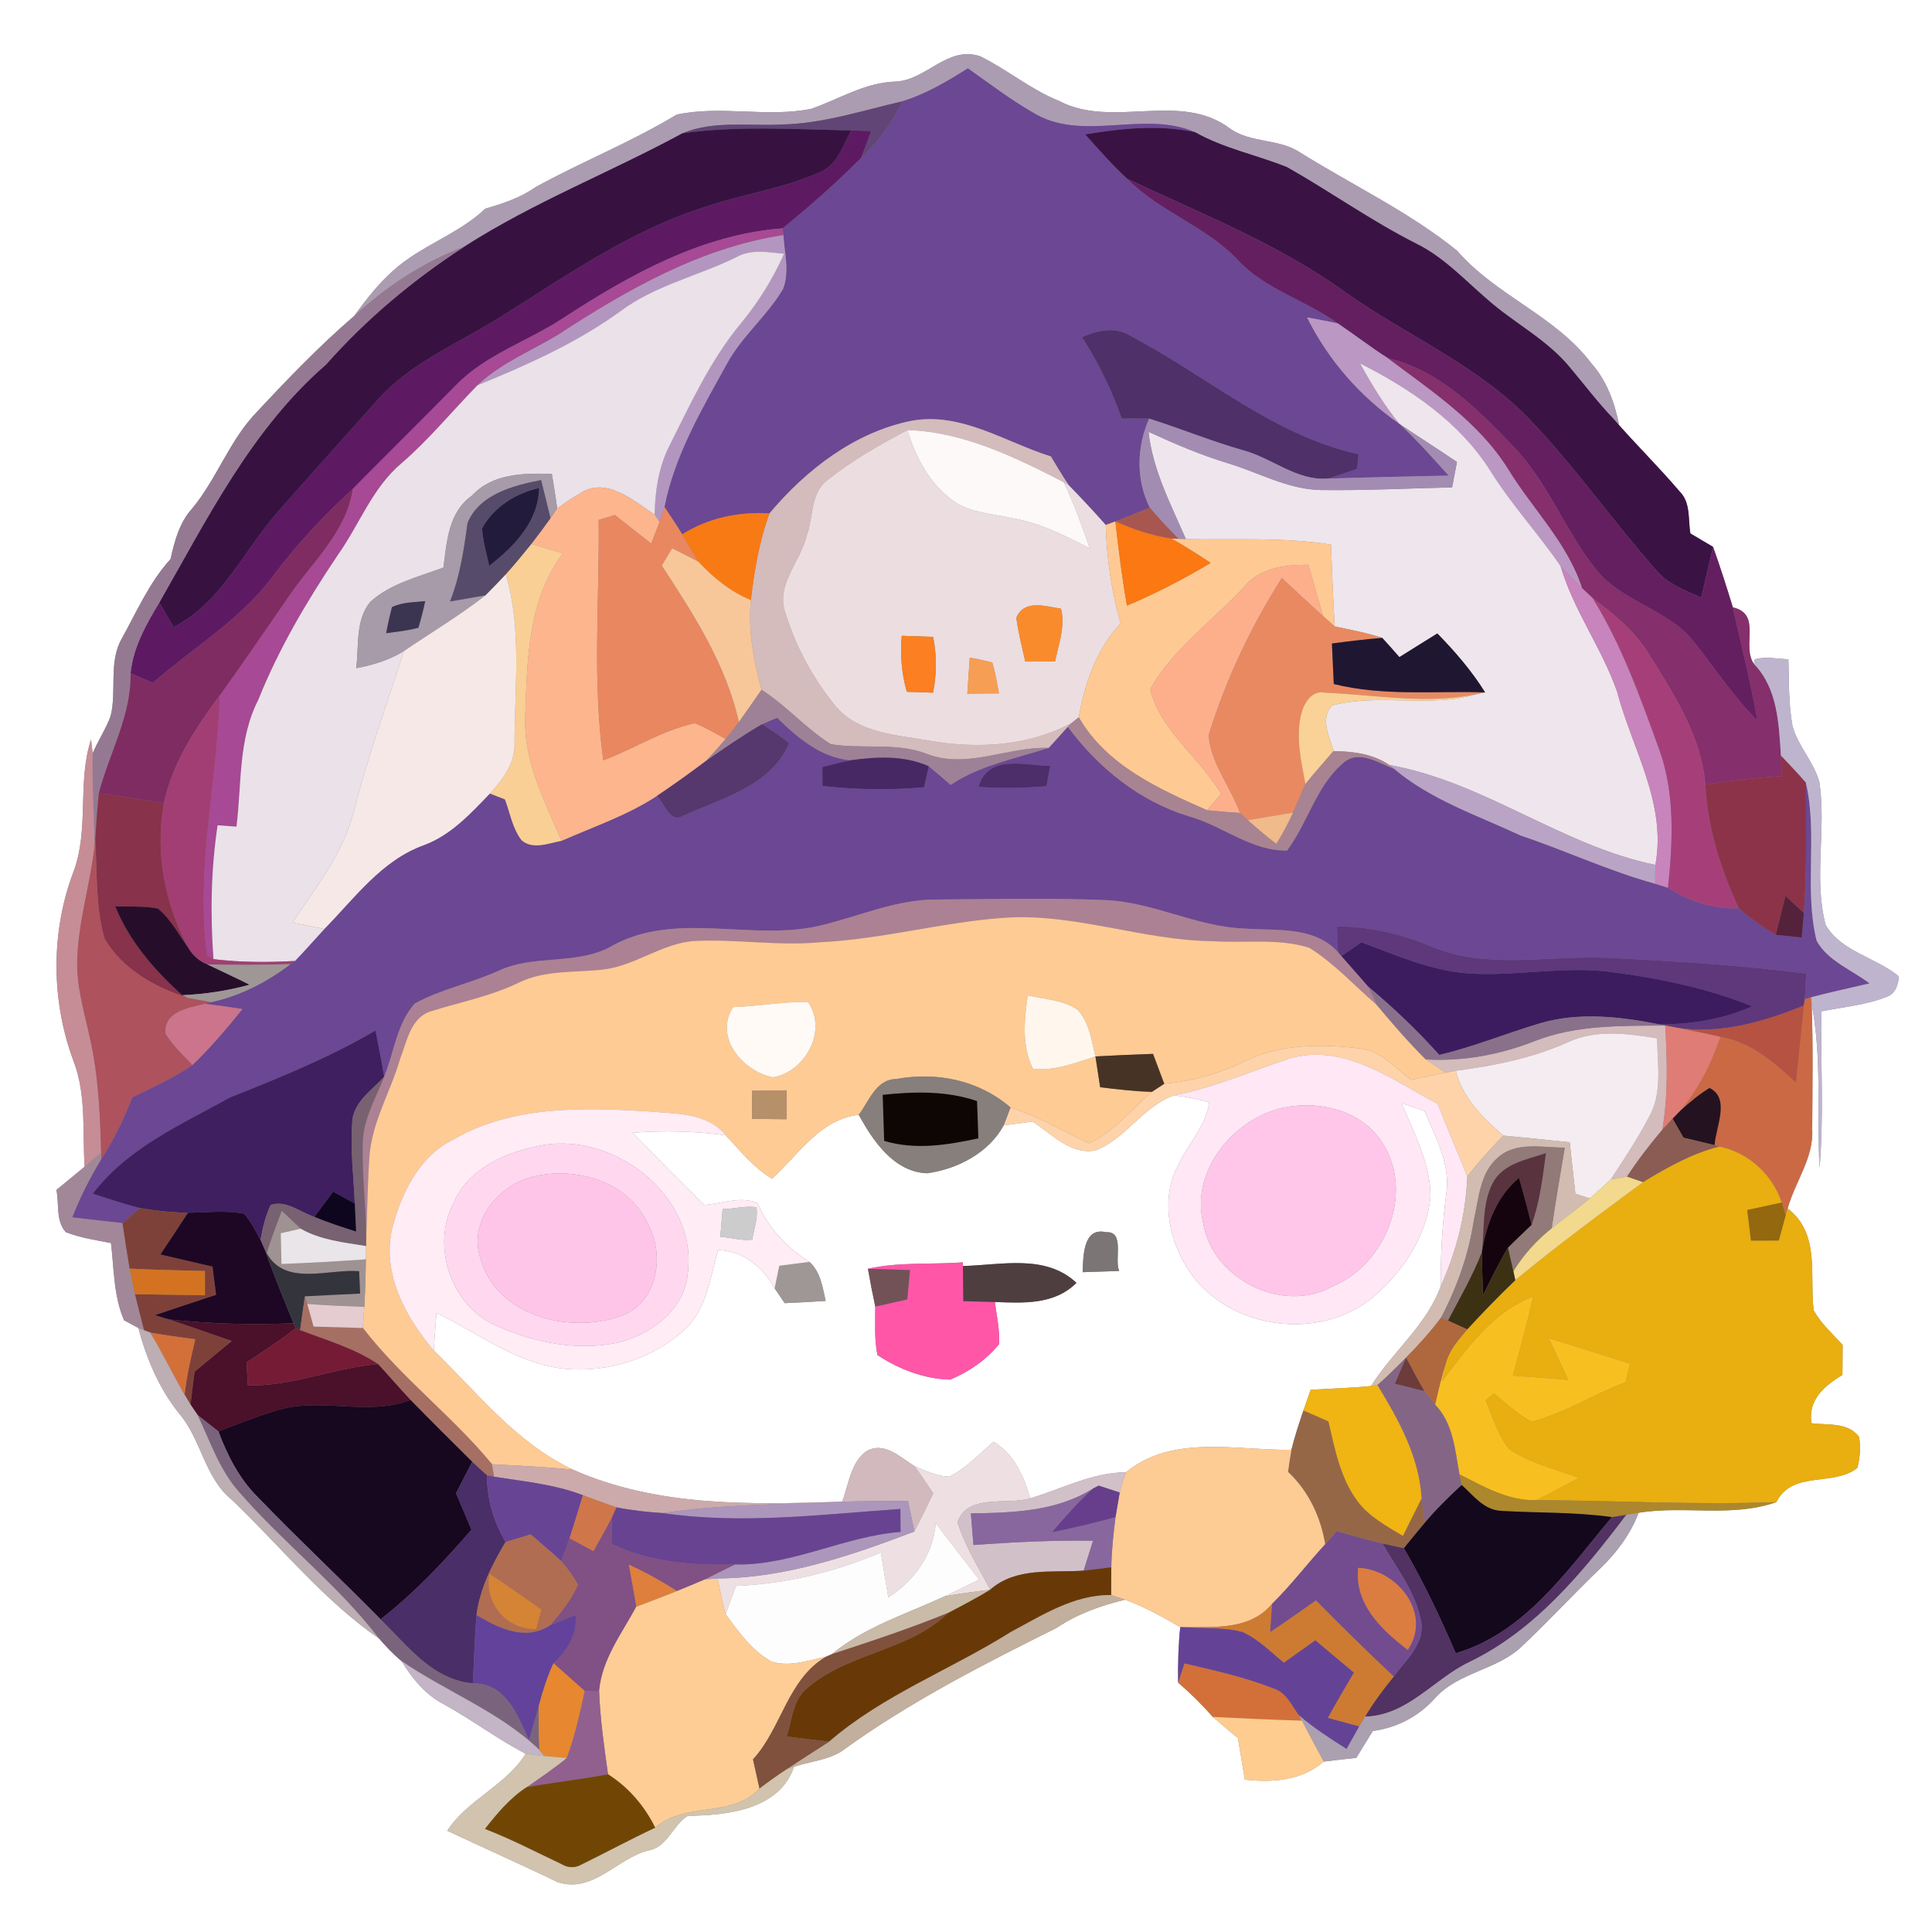 <?xml version="1.0" encoding="UTF-8" ?>
<!DOCTYPE svg PUBLIC "-//W3C//DTD SVG 1.1//EN" "http://www.w3.org/Graphics/SVG/1.1/DTD/svg11.dtd">
<svg width="250pt" height="250pt" viewBox="0 0 250 250" version="1.1" xmlns="http://www.w3.org/2000/svg">
<rect x="0" y="0" width="250" height="250" fill="#808080" stroke="none"/>
<g id="#ffffffff">
<path fill="#ffffff" opacity="1.00" d=" M 0.00 0.00 L 250.00 0.00 L 250.00 250.00 L 0.00 250.00 L 0.00 0.00 M 115.78 10.56 C 111.86 10.70 108.54 12.86 104.94 14.09 C 99.22 15.23 93.26 13.60 87.57 14.83 C 81.70 18.38 75.30 20.92 69.29 24.22 C 67.34 25.59 65.07 26.35 62.80 27.00 C 59.30 30.33 54.50 31.76 50.92 34.98 C 48.97 36.71 47.36 38.77 45.84 40.88 C 41.36 44.73 37.27 48.99 33.24 53.31 C 29.70 56.95 28.08 61.93 24.86 65.81 C 23.21 67.63 22.59 70.01 22.07 72.34 C 19.33 75.35 17.71 79.12 15.76 82.63 C 14.02 85.70 15.13 89.35 14.32 92.64 C 13.72 94.34 12.66 95.84 11.99 97.51 C 11.94 97.05 11.83 96.14 11.78 95.68 C 9.98 101.21 11.55 107.21 9.56 112.67 C 6.55 120.50 6.59 129.50 9.53 137.34 C 11.19 141.69 10.66 146.42 10.95 150.97 C 9.74 151.98 8.52 152.98 7.30 153.98 C 7.68 155.77 7.19 158.01 8.52 159.44 C 10.39 160.18 12.39 160.47 14.36 160.85 C 14.76 164.19 14.70 167.71 16.05 170.84 C 16.51 171.09 17.44 171.59 17.90 171.84 C 18.96 175.81 20.58 179.65 23.16 182.88 C 26.06 186.25 26.44 191.15 29.97 194.05 C 36.30 200.07 41.85 207.07 49.07 212.04 C 49.97 213.07 50.90 214.08 51.96 214.94 C 53.34 217.20 55.05 219.31 57.45 220.54 C 61.06 222.53 64.37 225.03 68.02 226.94 C 65.46 231.07 60.53 232.83 57.87 236.90 C 62.63 239.13 67.44 241.26 72.16 243.55 C 76.76 245.03 79.78 240.51 83.85 239.46 C 86.41 239.03 87.02 236.16 89.00 234.97 C 94.04 234.89 100.85 234.22 102.75 228.61 C 104.77 227.94 107.00 227.78 108.85 226.65 C 117.53 220.32 127.16 215.41 136.75 210.63 C 139.42 208.83 142.46 207.76 145.58 207.00 C 148.08 207.91 150.42 209.21 152.72 210.55 C 152.48 212.93 152.41 215.33 152.45 217.73 C 154.05 219.10 155.55 220.58 156.94 222.17 C 158.01 223.10 159.10 224.00 160.19 224.91 C 160.50 226.70 160.77 228.49 161.08 230.29 C 164.68 230.68 168.42 230.43 171.28 227.95 C 172.68 227.77 174.09 227.62 175.50 227.47 C 176.21 226.31 176.92 225.14 177.64 223.99 C 180.80 223.56 183.60 222.09 185.72 219.71 C 188.76 216.33 193.77 216.12 196.97 212.99 C 200.41 209.76 203.61 206.27 207.02 203.00 C 209.17 200.96 210.97 198.54 212.04 195.75 C 217.95 194.78 224.11 196.41 229.86 194.37 C 231.95 190.23 237.16 192.41 240.33 189.96 C 240.70 188.64 240.78 187.29 240.56 185.92 C 239.07 183.99 236.52 184.45 234.40 184.16 C 233.94 181.16 236.04 179.33 238.41 177.92 C 238.42 176.62 238.43 175.33 238.44 174.03 C 237.13 172.60 235.64 171.28 234.69 169.56 C 234.14 165.02 235.56 159.60 231.32 156.38 C 232.28 152.90 234.73 149.81 234.50 146.05 C 234.52 140.66 234.63 135.27 234.42 129.88 C 235.79 136.90 235.07 144.06 235.45 151.15 C 236.01 144.41 235.60 137.63 235.66 130.87 C 238.51 130.31 241.47 130.05 244.19 128.97 C 245.28 128.57 245.64 127.39 245.71 126.35 C 242.74 123.86 238.24 123.18 236.23 119.67 C 234.66 113.65 236.34 107.33 235.43 101.23 C 234.73 98.60 232.66 96.57 231.95 93.94 C 231.43 91.10 231.50 88.19 231.42 85.31 C 229.97 85.26 228.47 84.90 227.05 85.33 L 226.97 85.92 C 225.30 83.63 228.05 79.46 224.23 78.59 C 223.43 75.96 222.59 73.34 221.67 70.76 C 220.68 70.19 219.70 69.60 218.73 69.02 C 218.43 67.20 218.79 65.01 217.34 63.59 C 214.61 60.38 211.58 57.42 208.82 54.23 L 209.50 54.93 C 208.92 52.07 207.90 49.23 205.92 47.02 C 201.27 40.85 193.57 38.25 188.56 32.45 C 182.35 27.43 175.02 23.97 168.26 19.75 C 165.55 17.92 161.93 18.55 159.22 16.68 C 152.75 11.72 144.00 16.71 137.06 13.07 C 133.38 11.60 130.33 8.99 126.80 7.27 C 122.53 5.88 119.81 10.47 115.78 10.56 Z" />
<path fill="#ffffff" opacity="1.00" d=" M 141.75 148.87 C 145.70 147.35 147.92 143.11 151.96 141.73 C 153.48 141.94 154.99 142.22 156.47 142.62 C 156.09 145.64 153.83 147.90 152.56 150.55 C 150.03 155.05 151.25 160.82 154.14 164.86 C 159.38 172.12 170.92 173.58 177.76 167.78 C 181.56 164.54 184.59 159.99 185.10 154.93 C 185.15 150.59 182.98 146.67 181.37 142.76 C 182.35 143.09 183.34 143.43 184.32 143.77 C 185.79 147.19 187.75 150.73 187.13 154.59 C 186.63 158.52 186.39 162.47 186.43 166.43 C 184.61 171.48 180.21 174.89 177.42 179.35 C 174.82 179.61 172.21 179.68 169.60 179.84 C 169.37 180.51 168.90 181.85 168.66 182.52 C 168.09 184.20 167.54 185.88 167.11 187.60 C 159.97 187.71 151.74 185.56 145.70 190.51 C 141.30 190.54 137.41 192.66 133.30 193.89 C 132.50 191.02 131.21 188.17 128.57 186.56 C 126.73 188.14 125.04 190.00 122.84 191.08 C 121.26 191.03 119.80 190.34 118.37 189.74 C 116.52 188.58 114.30 186.38 112.01 187.86 C 110.04 189.37 109.82 192.14 108.97 194.32 C 97.28 194.70 85.08 195.03 74.16 190.18 C 66.81 186.75 61.81 180.25 56.12 174.75 C 56.24 173.12 56.35 171.50 56.48 169.88 C 61.88 172.52 66.90 176.47 73.05 177.12 C 78.73 177.67 84.69 175.77 88.84 171.82 C 91.49 169.15 91.92 165.21 92.92 161.76 C 96.21 161.85 98.69 163.94 100.24 166.71 C 100.56 167.19 101.21 168.15 101.54 168.63 C 103.31 168.55 105.07 168.45 106.84 168.34 C 106.44 166.55 106.18 164.60 104.75 163.29 C 101.85 161.44 99.38 158.92 98.05 155.70 C 95.93 154.71 93.38 155.77 91.11 155.92 C 88.00 152.83 84.90 149.73 81.86 146.58 C 85.88 146.28 89.92 146.36 93.92 146.91 C 95.78 148.91 97.53 151.10 99.90 152.53 C 103.35 149.39 106.05 144.86 111.12 144.25 C 112.97 147.64 115.69 151.67 119.97 151.82 C 123.90 151.28 127.92 149.20 129.88 145.62 C 131.13 145.46 132.38 145.29 133.63 145.13 C 136.09 146.72 138.54 149.46 141.75 148.87 M 140.09 164.62 C 141.27 164.58 143.64 164.50 144.82 164.46 C 144.16 162.96 145.60 159.27 143.11 159.45 C 140.11 158.73 140.18 162.68 140.09 164.62 M 112.31 164.18 C 112.59 165.81 112.91 167.44 113.26 169.07 C 113.27 171.16 113.12 173.28 113.54 175.34 C 116.30 177.18 119.63 178.45 122.96 178.52 C 125.38 177.52 127.63 175.97 129.28 173.93 C 129.37 172.10 128.99 170.29 128.73 168.48 C 132.44 168.61 136.44 168.86 139.29 166.00 C 135.28 162.23 129.54 163.71 124.60 163.82 L 124.60 163.35 C 120.50 163.65 116.35 163.27 112.31 164.18 Z" />
</g>
<g id="#ac9cb2ff">
<path fill="#ac9cb2" opacity="1.00" d=" M 115.78 10.56 C 119.81 10.47 122.53 5.88 126.80 7.27 C 130.33 8.99 133.38 11.60 137.06 13.07 C 144.00 16.71 152.75 11.72 159.22 16.68 C 161.93 18.55 165.55 17.92 168.26 19.75 C 175.02 23.97 182.35 27.43 188.56 32.45 C 193.57 38.25 201.27 40.85 205.92 47.02 C 207.90 49.23 208.92 52.07 209.50 54.93 L 208.82 54.23 C 206.82 52.16 205.09 49.86 203.25 47.67 C 200.27 43.96 195.92 41.82 192.41 38.70 C 189.47 36.16 186.77 33.24 183.24 31.51 C 177.46 28.59 172.17 24.81 166.55 21.63 C 162.61 20.04 158.38 19.22 154.65 17.11 C 147.90 14.16 139.94 18.55 133.54 14.49 C 130.63 12.82 127.98 10.77 125.24 8.85 C 122.55 10.54 119.80 12.18 116.75 13.11 C 111.56 14.31 106.42 16.02 101.04 16.11 C 96.80 16.32 92.35 15.57 88.32 17.24 C 79.00 22.30 69.02 26.17 60.09 31.91 C 54.77 33.91 50.02 37.06 45.84 40.88 C 47.36 38.77 48.97 36.71 50.92 34.98 C 54.50 31.76 59.30 30.33 62.80 27.00 C 65.07 26.35 67.34 25.59 69.29 24.22 C 75.30 20.92 81.70 18.38 87.57 14.83 C 93.26 13.60 99.22 15.23 104.94 14.09 C 108.54 12.86 111.86 10.70 115.78 10.56 Z" />
</g>
<g id="#6c4793ff">
<path fill="#6c4793" opacity="1.00" d=" M 116.75 13.11 C 119.80 12.18 122.55 10.54 125.24 8.85 C 127.98 10.77 130.63 12.82 133.54 14.49 C 139.94 18.55 147.90 14.16 154.65 17.11 C 149.95 16.10 145.11 16.62 140.42 17.39 C 142.19 19.35 143.92 21.36 145.87 23.14 C 150.10 27.44 156.14 29.29 160.26 33.73 C 163.83 37.51 169.01 38.86 173.13 41.86 C 171.80 41.56 170.46 41.32 169.13 41.07 C 171.89 46.62 176.01 51.32 181.09 54.85 C 183.35 56.94 185.39 59.25 187.45 61.54 C 182.24 61.66 177.03 61.76 171.82 61.93 C 173.10 61.54 174.35 61.10 175.61 60.66 C 175.66 60.19 175.75 59.25 175.80 58.78 C 164.76 56.36 156.20 48.67 146.43 43.55 C 144.43 42.21 142.06 42.72 140.02 43.63 C 142.14 46.92 143.84 50.47 145.16 54.16 C 146.33 54.15 147.51 54.14 148.69 54.17 C 147.08 57.87 146.97 62.05 148.78 65.69 C 147.30 66.29 145.82 66.89 144.33 67.47 C 144.02 67.58 143.39 67.81 143.08 67.93 C 141.53 66.18 139.93 64.46 138.30 62.79 C 137.48 61.57 136.73 60.31 135.98 59.06 C 130.07 57.22 124.41 53.27 117.95 54.45 C 110.58 55.93 104.33 60.77 99.57 66.43 C 95.60 66.20 91.67 67.01 88.28 69.14 C 87.54 67.94 86.76 66.77 85.98 65.60 C 87.30 58.88 90.83 52.94 94.09 47.02 C 96.03 43.47 99.28 40.87 101.32 37.39 C 102.20 35.18 101.50 32.72 101.37 30.43 L 101.26 29.55 C 104.79 26.67 108.22 23.66 111.43 20.42 C 113.64 18.33 115.48 15.88 116.75 13.11 Z" />
<path fill="#6c4793" opacity="1.00" d=" M 98.61 93.71 C 99.26 93.42 99.91 93.14 100.57 92.88 C 103.20 95.47 106.18 98.01 110.02 98.38 C 108.81 98.64 107.61 98.94 106.41 99.25 C 106.42 99.86 106.43 101.08 106.43 101.70 C 110.80 102.20 115.20 102.26 119.58 101.87 C 119.73 101.19 120.03 99.83 120.18 99.15 C 121.14 99.93 122.07 100.75 123.01 101.56 C 126.84 99.01 131.39 98.17 135.69 96.78 C 136.54 95.89 137.34 94.95 138.17 94.05 C 142.13 99.36 147.40 103.65 153.80 105.62 C 158.13 106.80 161.97 110.18 166.55 110.05 C 169.25 106.44 170.32 101.67 173.85 98.70 C 175.84 96.96 178.37 98.74 180.39 99.48 C 185.16 103.51 191.20 105.51 196.78 108.12 C 202.63 110.08 208.24 112.72 214.19 114.36 C 214.61 114.49 215.43 114.75 215.84 114.88 C 218.58 116.64 221.71 117.64 224.99 117.53 C 226.48 118.82 228.08 119.97 229.78 120.97 C 230.62 121.06 232.30 121.23 233.14 121.32 C 233.21 120.52 233.35 118.93 233.42 118.14 C 233.83 112.53 233.69 106.91 233.68 101.29 C 235.25 108.01 233.42 115.03 235.07 121.73 C 236.51 124.35 239.61 125.49 241.92 127.25 C 239.39 127.85 236.85 128.39 234.34 129.05 L 233.54 129.29 C 233.61 128.19 233.68 127.09 233.73 125.98 C 225.20 124.88 216.60 124.36 208.01 123.94 C 200.47 123.58 192.58 125.50 185.36 122.54 C 181.44 120.87 177.27 119.89 173.00 119.87 C 173.02 120.98 173.07 122.10 173.14 123.21 C 170.01 119.77 165.12 120.48 160.94 120.15 C 154.76 119.90 149.15 116.70 142.96 116.47 C 135.68 116.18 128.39 116.35 121.11 116.40 C 116.11 116.39 111.48 118.43 106.71 119.63 C 97.52 122.09 87.33 117.54 78.73 122.66 C 74.27 124.86 69.01 123.52 64.51 125.62 C 60.98 127.22 57.09 127.99 53.68 129.85 C 51.33 132.47 51.01 136.17 49.71 139.33 C 49.38 137.33 48.98 135.34 48.59 133.35 C 42.62 136.85 36.23 139.44 29.83 141.98 C 23.49 145.49 16.51 148.52 12.01 154.47 C 14.02 155.12 16.03 155.79 18.08 156.32 C 17.33 156.97 16.59 157.62 15.85 158.27 C 13.68 158.04 11.51 157.78 9.34 157.53 C 10.36 154.93 11.62 152.44 13.06 150.06 C 14.71 147.53 16.03 144.80 17.12 141.99 C 19.77 140.69 22.48 139.48 24.91 137.80 C 27.25 135.57 29.34 133.09 31.37 130.57 C 29.75 130.32 28.13 130.09 26.51 129.89 L 27.37 129.67 C 31.12 128.85 34.56 127.07 37.59 124.76 L 38.17 124.35 C 39.47 123.00 40.70 121.59 41.97 120.21 C 45.89 116.22 49.37 111.34 54.82 109.37 C 58.32 108.09 60.88 105.30 63.39 102.68 C 63.88 102.87 64.86 103.25 65.34 103.44 C 66.02 105.21 66.31 107.22 67.51 108.74 C 68.97 109.99 71.02 109.10 72.67 108.80 C 76.82 106.97 81.19 105.50 85.00 103.00 C 86.04 103.99 86.67 106.64 88.47 105.53 C 93.42 103.30 99.84 101.65 102.11 96.16 C 101.02 95.24 99.80 94.49 98.61 93.71 M 126.62 101.82 C 129.55 102.04 132.48 101.99 135.41 101.72 C 135.53 101.07 135.77 99.76 135.90 99.11 C 132.57 99.05 127.85 97.55 126.62 101.82 Z" />
</g>
<g id="#614576ff">
<path fill="#614576" opacity="1.00" d=" M 101.04 16.11 C 106.42 16.02 111.56 14.31 116.75 13.11 C 115.48 15.88 113.64 18.33 111.43 20.42 C 111.89 19.27 112.30 18.11 112.73 16.95 C 111.87 16.93 111.01 16.91 110.16 16.88 C 102.88 16.74 95.55 16.24 88.32 17.24 C 92.35 15.57 96.80 16.32 101.04 16.11 Z" />
</g>
<g id="#5d1a63ff">
<path fill="#5d1a63" opacity="1.00" d=" M 110.16 16.88 C 111.01 16.91 111.87 16.93 112.73 16.95 C 112.30 18.11 111.89 19.27 111.43 20.42 C 108.22 23.66 104.79 26.67 101.26 29.55 C 90.87 30.33 81.54 35.53 72.97 41.10 C 68.37 44.16 62.85 45.85 58.95 49.90 C 54.54 54.38 50.07 58.80 45.65 63.27 C 41.93 66.69 38.45 70.38 35.42 74.44 C 31.22 80.14 25.04 83.79 19.77 88.38 C 18.81 87.95 17.85 87.52 16.90 87.10 C 17.23 83.75 18.92 80.79 20.62 77.96 C 21.24 79.02 21.85 80.08 22.47 81.14 C 28.76 77.92 31.56 71.14 36.08 66.10 C 40.28 61.30 44.58 56.58 48.81 51.80 C 53.20 46.84 59.48 44.38 64.95 40.90 C 73.27 35.69 81.45 29.94 90.88 26.90 C 95.95 25.12 101.38 24.45 106.28 22.20 C 108.42 21.24 109.09 18.77 110.16 16.88 Z" />
</g>
<g id="#371241ff">
<path fill="#371241" opacity="1.00" d=" M 88.32 17.24 C 95.55 16.24 102.88 16.74 110.16 16.88 C 109.09 18.77 108.42 21.24 106.28 22.20 C 101.38 24.45 95.95 25.12 90.88 26.90 C 81.45 29.94 73.27 35.69 64.95 40.90 C 59.48 44.38 53.20 46.84 48.81 51.80 C 44.58 56.58 40.28 61.30 36.08 66.10 C 31.56 71.14 28.76 77.92 22.47 81.14 C 21.85 80.08 21.24 79.02 20.62 77.96 C 26.84 67.10 32.55 55.52 42.18 47.18 C 47.42 41.26 53.46 36.21 60.09 31.91 C 69.02 26.17 79.00 22.30 88.32 17.24 Z" />
</g>
<g id="#3a1344ff">
<path fill="#3a1344" opacity="1.00" d=" M 140.42 17.39 C 145.11 16.62 149.95 16.10 154.65 17.11 C 158.38 19.22 162.61 20.04 166.55 21.63 C 172.17 24.81 177.46 28.59 183.24 31.51 C 186.77 33.24 189.47 36.16 192.41 38.70 C 195.92 41.82 200.27 43.96 203.25 47.67 C 205.09 49.86 206.82 52.16 208.82 54.23 C 211.58 57.42 214.61 60.38 217.34 63.59 C 218.79 65.01 218.43 67.20 218.73 69.02 C 219.70 69.60 220.68 70.19 221.67 70.76 C 221.15 72.95 220.64 75.14 220.14 77.33 C 218.04 76.42 215.80 75.57 214.29 73.77 C 208.64 67.37 203.75 60.33 197.83 54.17 C 191.06 47.19 181.94 43.39 174.11 37.84 C 165.46 31.58 155.46 27.68 145.87 23.14 C 143.92 21.36 142.19 19.35 140.42 17.39 Z" />
</g>
<g id="#641f61ff">
<path fill="#641f61" opacity="1.00" d=" M 145.87 23.14 C 155.46 27.68 165.46 31.58 174.11 37.84 C 181.94 43.39 191.06 47.19 197.83 54.17 C 203.75 60.33 208.64 67.37 214.29 73.77 C 215.80 75.57 218.04 76.42 220.14 77.33 C 220.64 75.14 221.15 72.95 221.67 70.76 C 222.59 73.34 223.43 75.96 224.23 78.59 C 225.31 83.47 226.56 88.32 227.42 93.25 C 224.23 90.13 221.84 86.35 219.06 82.90 C 215.66 78.76 209.75 77.85 206.45 73.61 C 202.55 68.69 200.36 62.60 196.03 57.99 C 191.36 53.14 186.41 47.98 179.61 46.36 C 177.39 44.95 175.31 43.33 173.13 41.86 C 169.01 38.86 163.83 37.51 160.26 33.73 C 156.14 29.29 150.10 27.44 145.87 23.14 Z" />
</g>
<g id="#a74994ff">
<path fill="#a74994" opacity="1.00" d=" M 72.97 41.10 C 81.54 35.53 90.87 30.33 101.26 29.55 L 101.37 30.43 C 90.66 32.05 81.13 37.51 72.19 43.34 C 68.70 45.45 64.80 47.00 61.79 49.85 C 58.51 53.20 55.54 56.85 51.98 59.93 C 48.20 63.09 46.53 67.84 43.75 71.77 C 39.75 77.72 36.08 83.92 33.41 90.60 C 30.81 95.66 31.29 101.48 30.60 106.97 C 29.79 106.91 28.98 106.85 28.16 106.79 C 27.30 112.52 27.20 118.34 27.63 124.12 L 26.80 123.66 C 25.27 112.37 28.12 101.22 28.44 89.98 C 31.44 85.82 34.32 81.57 37.24 77.36 C 40.28 72.81 44.79 68.96 45.65 63.27 C 50.07 58.80 54.54 54.38 58.95 49.90 C 62.85 45.85 68.37 44.16 72.97 41.10 Z" />
</g>
<g id="#b396c0ff">
<path fill="#b396c0" opacity="1.00" d=" M 72.19 43.34 C 81.13 37.51 90.66 32.05 101.37 30.43 C 101.50 32.72 102.20 35.18 101.32 37.39 C 99.28 40.87 96.03 43.47 94.09 47.02 C 90.83 52.94 87.30 58.88 85.98 65.60 C 85.82 66.08 85.50 67.05 85.34 67.54 L 84.71 66.60 C 84.76 63.53 85.23 60.41 86.64 57.65 C 89.38 52.20 91.95 46.58 95.86 41.86 C 98.13 39.12 100.01 36.09 101.46 32.84 C 99.39 32.64 97.17 32.19 95.26 33.29 C 90.32 35.72 84.77 36.92 80.30 40.26 C 74.63 44.36 68.24 47.22 61.79 49.85 C 64.80 47.00 68.70 45.45 72.19 43.34 Z" />
</g>
<g id="#957992ff">
<path fill="#957992" opacity="1.00" d=" M 45.84 40.88 C 50.02 37.06 54.77 33.91 60.09 31.91 C 53.46 36.21 47.42 41.26 42.18 47.18 C 32.55 55.52 26.84 67.10 20.62 77.96 C 18.92 80.79 17.23 83.75 16.90 87.10 C 17.00 92.64 14.14 97.44 12.79 102.64 C 12.58 104.64 12.45 106.65 12.32 108.66 L 12.24 109.48 C 12.19 105.49 11.90 101.50 11.99 97.51 C 12.66 95.84 13.72 94.34 14.32 92.64 C 15.13 89.35 14.02 85.70 15.76 82.63 C 17.71 79.12 19.33 75.35 22.07 72.34 C 22.59 70.01 23.21 67.63 24.86 65.81 C 28.08 61.93 29.70 56.95 33.24 53.31 C 37.27 48.99 41.36 44.73 45.84 40.88 Z" />
</g>
<g id="#eae1e9ff">
<path fill="#eae1e9" opacity="1.00" d=" M 95.26 33.29 C 97.17 32.19 99.39 32.64 101.46 32.84 C 100.01 36.09 98.13 39.12 95.86 41.86 C 91.95 46.58 89.38 52.20 86.64 57.65 C 85.23 60.41 84.76 63.53 84.71 66.60 C 81.99 64.78 78.36 61.60 75.04 63.86 C 74.01 64.43 73.04 65.11 72.10 65.82 C 71.91 64.32 71.65 62.82 71.41 61.33 C 67.79 61.21 63.75 61.24 61.09 64.12 C 58.04 66.23 57.81 70.10 57.38 73.44 C 54.13 74.66 50.55 75.49 47.92 77.88 C 45.95 80.24 46.47 83.61 46.09 86.46 C 48.25 86.07 50.37 85.41 52.25 84.26 C 50.06 91.12 47.59 97.89 45.81 104.87 C 44.48 110.34 40.88 114.78 37.85 119.39 C 39.22 119.66 40.60 119.93 41.97 120.21 C 40.70 121.59 39.47 123.00 38.17 124.35 C 34.66 124.55 31.12 124.54 27.63 124.12 C 27.20 118.34 27.30 112.52 28.16 106.79 C 28.98 106.85 29.79 106.91 30.60 106.97 C 31.29 101.48 30.81 95.66 33.41 90.60 C 36.08 83.92 39.75 77.72 43.75 71.77 C 46.53 67.84 48.20 63.09 51.98 59.93 C 55.54 56.85 58.51 53.20 61.79 49.85 C 68.24 47.22 74.63 44.36 80.30 40.26 C 84.77 36.92 90.32 35.72 95.26 33.29 Z" />
</g>
<g id="#bb97c4ff">
<path fill="#bb97c4" opacity="1.00" d=" M 169.13 41.07 C 170.46 41.32 171.80 41.56 173.13 41.86 C 175.31 43.33 177.39 44.95 179.61 46.36 C 185.24 50.60 191.36 54.60 195.16 60.70 C 198.32 65.88 202.85 70.24 204.74 76.13 C 203.78 75.20 202.83 74.25 201.94 73.26 C 199.06 69.06 195.58 65.30 192.88 60.98 C 188.92 54.65 182.54 50.35 176.00 47.03 C 177.50 49.76 179.12 52.43 181.09 54.85 C 176.01 51.32 171.89 46.62 169.13 41.07 Z" />
</g>
<g id="#4f3069ff">
<path fill="#4f3069" opacity="1.00" d=" M 140.02 43.63 C 142.06 42.72 144.43 42.21 146.43 43.55 C 156.20 48.67 164.76 56.36 175.80 58.78 C 175.75 59.25 175.66 60.19 175.61 60.66 C 174.35 61.10 173.10 61.54 171.82 61.93 C 167.79 62.24 164.60 59.26 160.87 58.27 C 156.74 57.10 152.78 55.45 148.69 54.17 C 147.51 54.14 146.33 54.15 145.16 54.16 C 143.84 50.47 142.14 46.92 140.02 43.63 Z" />
</g>
<g id="#852f6cff">
<path fill="#852f6c" opacity="1.00" d=" M 179.61 46.36 C 186.41 47.98 191.36 53.14 196.03 57.99 C 200.36 62.60 202.55 68.69 206.45 73.61 C 209.75 77.85 215.66 78.76 219.06 82.90 C 221.84 86.35 224.23 90.13 227.42 93.25 C 226.56 88.32 225.31 83.47 224.23 78.59 C 228.05 79.46 225.30 83.63 226.97 85.92 C 230.03 89.09 230.18 93.64 230.45 97.78 C 230.49 98.66 230.54 99.54 230.59 100.42 C 227.27 100.65 223.96 101.01 220.67 101.52 C 220.16 95.23 216.60 89.82 213.36 84.62 C 211.55 81.66 208.84 79.45 206.09 77.40 C 205.75 77.09 205.08 76.45 204.74 76.13 C 202.85 70.24 198.32 65.88 195.16 60.70 C 191.36 54.60 185.24 50.60 179.61 46.36 Z" />
</g>
<g id="#eee6ecff">
<path fill="#eee6ec" opacity="1.00" d=" M 176.00 47.03 C 182.54 50.35 188.92 54.65 192.88 60.98 C 195.58 65.30 199.06 69.06 201.94 73.26 C 203.63 79.01 207.29 83.87 209.25 89.50 C 211.21 96.93 215.68 103.93 214.21 111.92 C 202.07 109.43 192.03 101.16 179.77 98.99 C 177.64 97.53 175.07 97.24 172.56 97.19 C 172.03 95.28 170.78 93.09 172.33 91.30 C 178.47 89.65 184.98 91.66 191.12 89.81 L 192.17 89.59 C 190.43 86.80 188.28 84.31 185.99 81.97 C 184.35 82.98 182.72 84.01 181.08 85.03 C 180.35 84.19 179.61 83.36 178.86 82.54 C 176.85 81.89 174.77 81.49 172.71 81.06 C 172.50 77.53 172.36 74.00 172.23 70.47 C 166.02 69.48 159.71 69.88 153.45 69.76 C 151.51 65.26 149.16 60.84 148.62 55.88 C 151.97 57.41 155.35 58.87 158.88 59.94 C 162.87 61.14 166.65 63.33 170.91 63.41 C 176.58 63.49 182.24 63.19 187.90 63.07 C 188.06 62.25 188.37 60.60 188.53 59.78 C 186.07 58.11 183.55 56.52 181.09 54.85 C 179.12 52.43 177.50 49.76 176.00 47.03 Z" />
</g>
<g id="#a38cb2ff">
<path fill="#a38cb2" opacity="1.00" d=" M 148.69 54.17 C 152.78 55.45 156.74 57.10 160.87 58.27 C 164.60 59.26 167.79 62.24 171.82 61.93 C 177.03 61.76 182.24 61.66 187.45 61.54 C 185.39 59.25 183.35 56.94 181.09 54.85 C 183.55 56.52 186.07 58.11 188.53 59.78 C 188.37 60.60 188.06 62.25 187.90 63.07 C 182.24 63.19 176.58 63.49 170.91 63.41 C 166.65 63.33 162.87 61.14 158.88 59.94 C 155.35 58.87 151.97 57.41 148.62 55.88 C 149.16 60.84 151.51 65.26 153.45 69.76 L 152.51 69.73 C 151.22 68.43 149.97 67.09 148.78 65.69 C 146.97 62.05 147.08 57.87 148.69 54.17 Z" />
</g>
<g id="#d4bbbcff">
<path fill="#d4bbbc" opacity="1.00" d=" M 99.57 66.43 C 104.33 60.77 110.58 55.93 117.95 54.45 C 124.41 53.27 130.07 57.22 135.98 59.06 C 136.73 60.31 137.48 61.57 138.30 62.79 L 137.63 62.38 C 131.32 59.15 124.64 55.87 117.41 55.65 C 113.79 57.57 110.20 59.62 107.00 62.18 C 104.84 63.87 105.27 66.93 104.40 69.27 C 103.60 72.69 100.27 75.72 101.67 79.42 C 102.98 83.66 105.14 87.66 107.92 91.12 C 110.86 94.93 116.06 95.08 120.41 95.87 C 126.55 96.92 133.06 96.55 138.65 93.57 L 138.17 94.05 C 137.34 94.95 136.54 95.89 135.69 96.78 C 130.37 96.59 125.01 99.63 119.82 97.51 C 115.86 96.04 111.59 96.97 107.51 96.30 C 104.28 94.28 101.76 91.31 98.54 89.26 C 97.50 85.49 96.80 81.57 97.16 77.65 C 97.61 73.85 98.24 70.03 99.57 66.43 Z" />
<path fill="#d4bbbc" opacity="1.00" d=" M 198.65 134.69 C 204.01 132.60 209.83 132.75 215.48 132.70 C 215.74 137.19 215.87 141.73 215.11 146.18 C 213.47 148.12 211.92 150.13 210.53 152.26 C 210.01 152.35 208.95 152.53 208.42 152.62 C 210.19 149.96 211.94 147.28 213.43 144.45 C 215.14 141.37 214.47 137.72 214.43 134.36 C 210.56 133.73 206.44 133.16 202.76 134.92 C 198.19 136.94 193.30 137.92 188.37 138.56 C 188.04 138.62 187.38 138.74 187.05 138.80 C 186.19 138.24 185.34 137.67 184.50 137.09 C 189.34 137.37 194.15 136.47 198.65 134.69 Z" />
</g>
<g id="#ecdde0ff">
<path fill="#ecdde0" opacity="1.00" d=" M 107.00 62.18 C 110.20 59.62 113.79 57.57 117.41 55.65 C 118.42 58.92 120.01 62.12 122.72 64.31 C 124.95 66.38 128.16 66.39 130.96 67.06 C 134.56 67.63 137.82 69.33 141.03 70.97 C 140.01 68.06 138.99 65.15 137.63 62.38 L 138.30 62.79 C 139.93 64.46 141.53 66.18 143.08 67.93 C 143.21 72.24 143.82 76.53 145.01 80.68 C 141.85 84.01 140.39 88.39 139.59 92.82 C 139.35 93.01 138.88 93.38 138.65 93.57 C 133.06 96.55 126.55 96.92 120.41 95.87 C 116.06 95.08 110.86 94.93 107.92 91.12 C 105.14 87.66 102.98 83.66 101.67 79.42 C 100.27 75.72 103.60 72.69 104.40 69.27 C 105.27 66.93 104.84 63.87 107.00 62.18 M 131.51 79.94 C 131.76 81.85 132.26 83.72 132.67 85.61 C 133.95 85.60 135.24 85.59 136.53 85.58 C 136.98 83.35 137.87 81.06 137.29 78.76 C 135.29 78.48 132.55 77.50 131.51 79.94 M 116.69 82.27 C 116.46 84.71 116.67 87.16 117.34 89.52 C 118.47 89.56 119.60 89.59 120.74 89.63 C 121.21 87.24 121.22 84.81 120.75 82.41 C 119.40 82.37 118.04 82.32 116.69 82.27 M 125.49 85.09 C 125.38 86.64 125.28 88.20 125.17 89.75 C 126.53 89.74 127.89 89.73 129.26 89.72 C 129.01 88.38 128.80 87.03 128.40 85.73 C 127.44 85.48 126.47 85.27 125.49 85.09 Z" />
</g>
<g id="#fcf9f8ff">
<path fill="#fcf9f8" opacity="1.00" d=" M 117.41 55.65 C 124.64 55.87 131.32 59.15 137.63 62.38 C 138.99 65.15 140.01 68.06 141.03 70.97 C 137.82 69.33 134.56 67.63 130.96 67.06 C 128.16 66.39 124.95 66.38 122.72 64.31 C 120.01 62.12 118.42 58.92 117.41 55.65 Z" />
</g>
<g id="#a79aa9ff">
<path fill="#a79aa9" opacity="1.00" d=" M 61.09 64.12 C 63.75 61.24 67.79 61.21 71.41 61.33 C 71.65 62.82 71.91 64.32 72.10 65.82 C 71.89 66.13 71.45 66.76 71.24 67.07 C 70.83 65.42 70.42 63.77 70.02 62.12 C 66.43 62.82 62.03 63.96 60.50 67.67 C 60.03 71.12 59.53 74.57 58.23 77.83 C 59.77 77.57 61.30 77.30 62.84 77.03 C 59.47 79.66 55.79 81.86 52.25 84.26 C 50.37 85.41 48.25 86.07 46.09 86.46 C 46.47 83.61 45.95 80.24 47.92 77.88 C 50.55 75.49 54.13 74.66 57.38 73.44 C 57.81 70.10 58.04 66.23 61.09 64.12 M 50.72 78.57 C 50.43 79.68 50.18 80.80 49.97 81.94 C 51.37 81.74 52.78 81.60 54.14 81.23 C 54.48 80.10 54.78 78.94 55.02 77.78 C 53.58 77.96 52.05 77.90 50.72 78.57 Z" />
</g>
<g id="#564b6aff">
<path fill="#564b6a" opacity="1.00" d=" M 60.50 67.67 C 62.03 63.96 66.43 62.82 70.02 62.12 C 70.42 63.77 70.83 65.42 71.24 67.07 C 70.44 68.19 69.62 69.30 68.77 70.39 C 67.69 71.73 66.60 73.06 65.45 74.33 C 64.59 75.25 63.72 76.14 62.84 77.03 C 61.30 77.30 59.77 77.57 58.23 77.83 C 59.53 74.57 60.03 71.12 60.50 67.67 M 62.38 68.37 C 62.48 70.01 62.95 71.60 63.31 73.21 C 66.53 70.70 69.67 67.51 69.76 63.15 C 66.72 63.84 63.91 65.60 62.38 68.37 Z" />
</g>
<g id="#7f2c63ff">
<path fill="#7f2c63" opacity="1.00" d=" M 35.42 74.44 C 38.45 70.38 41.93 66.69 45.65 63.27 C 44.79 68.96 40.28 72.81 37.24 77.36 C 34.32 81.57 31.44 85.82 28.44 89.98 C 25.31 94.20 22.31 98.72 21.20 103.94 C 18.41 103.48 15.60 103.05 12.79 102.64 C 14.14 97.44 17.00 92.64 16.90 87.10 C 17.85 87.52 18.81 87.95 19.77 88.38 C 25.04 83.79 31.22 80.14 35.42 74.44 Z" />
</g>
<g id="#231b3bff">
<path fill="#231b3b" opacity="1.00" d=" M 62.38 68.37 C 63.91 65.60 66.72 63.84 69.76 63.15 C 69.67 67.51 66.53 70.70 63.31 73.21 C 62.95 71.60 62.48 70.01 62.38 68.37 Z" />
</g>
<g id="#fdb58dff">
<path fill="#fdb58d" opacity="1.00" d=" M 75.04 63.86 C 78.36 61.60 81.99 64.78 84.71 66.60 L 85.34 67.54 C 84.99 68.48 84.64 69.41 84.27 70.35 C 82.70 69.12 81.13 67.89 79.57 66.65 C 78.87 66.86 78.17 67.07 77.47 67.28 C 77.58 77.64 76.64 88.08 78.07 98.38 C 82.05 96.88 85.70 94.49 89.88 93.58 C 91.29 94.12 92.59 94.89 93.90 95.62 C 93.09 96.58 92.25 97.52 91.39 98.44 C 89.30 100.02 87.17 101.54 85.00 103.00 C 81.19 105.50 76.82 106.97 72.67 108.80 C 70.50 103.76 67.82 98.65 67.95 93.01 C 68.21 85.70 68.21 77.72 72.83 71.61 C 71.48 71.20 70.12 70.79 68.77 70.39 C 69.62 69.30 70.44 68.19 71.24 67.07 C 71.45 66.76 71.89 66.13 72.10 65.82 C 73.04 65.11 74.01 64.43 75.04 63.86 Z" />
</g>
<g id="#e98760ff">
<path fill="#e98760" opacity="1.00" d=" M 77.47 67.28 C 78.17 67.07 78.87 66.86 79.57 66.65 C 81.13 67.89 82.70 69.12 84.27 70.35 C 84.64 69.41 84.99 68.48 85.34 67.54 C 85.50 67.05 85.82 66.08 85.98 65.60 C 86.76 66.77 87.54 67.94 88.28 69.14 C 89.00 70.32 89.69 71.52 90.40 72.71 C 89.27 72.09 88.12 71.53 86.97 70.96 C 86.63 71.51 85.97 72.62 85.64 73.18 C 89.77 79.51 93.94 85.94 95.62 93.43 C 95.06 94.18 94.50 94.91 93.90 95.62 C 92.59 94.89 91.29 94.12 89.88 93.58 C 85.70 94.49 82.05 96.88 78.07 98.38 C 76.64 88.08 77.58 77.64 77.47 67.28 Z" />
</g>
<g id="#a85750ff">
<path fill="#a85750" opacity="1.00" d=" M 144.33 67.47 C 145.82 66.89 147.30 66.29 148.78 65.69 C 149.97 67.09 151.22 68.43 152.51 69.73 L 151.58 69.69 C 149.06 69.33 146.64 68.51 144.33 67.47 Z" />
</g>
<g id="#f87a15ff">
<path fill="#f87a15" opacity="1.00" d=" M 88.28 69.14 C 91.67 67.01 95.60 66.20 99.57 66.43 C 98.24 70.03 97.61 73.85 97.16 77.65 C 94.53 76.58 92.32 74.77 90.40 72.71 C 89.69 71.52 89.00 70.32 88.28 69.14 Z" />
</g>
<g id="#ffc993ff">
<path fill="#ffc993" opacity="1.00" d=" M 143.08 67.93 C 143.39 67.81 144.02 67.58 144.33 67.47 C 144.74 71.11 145.19 74.76 145.83 78.37 C 149.57 76.79 153.17 74.92 156.66 72.84 C 154.99 71.75 153.32 70.66 151.58 69.69 L 152.51 69.73 L 153.45 69.76 C 159.71 69.88 166.02 69.48 172.23 70.47 C 172.36 74.00 172.50 77.53 172.71 81.06 C 172.33 80.72 171.58 80.06 171.20 79.72 C 170.56 77.51 169.93 75.30 169.31 73.08 C 166.28 73.08 163.02 73.46 160.96 75.97 C 156.93 80.34 151.82 83.92 148.85 89.15 C 150.09 94.53 155.28 98.02 158.01 102.73 C 157.41 103.43 156.81 104.14 156.21 104.85 C 149.92 102.08 143.18 99.06 139.59 92.82 C 140.39 88.39 141.85 84.01 145.01 80.68 C 143.82 76.53 143.21 72.24 143.08 67.93 Z" />
</g>
<g id="#fb7812ff">
<path fill="#fb7812" opacity="1.00" d=" M 144.33 67.47 C 146.64 68.51 149.06 69.33 151.58 69.69 C 153.32 70.66 154.99 71.75 156.66 72.84 C 153.17 74.92 149.57 76.79 145.83 78.37 C 145.19 74.76 144.74 71.11 144.33 67.47 Z" />
</g>
<g id="#f9cf95ff">
<path fill="#f9cf95" opacity="1.00" d=" M 65.45 74.33 C 66.60 73.06 67.69 71.73 68.77 70.39 C 70.12 70.79 71.48 71.20 72.83 71.61 C 68.21 77.72 68.21 85.70 67.95 93.01 C 67.82 98.65 70.50 103.76 72.67 108.80 C 71.02 109.10 68.97 109.99 67.51 108.74 C 66.31 107.22 66.02 105.21 65.34 103.44 C 64.86 103.25 63.88 102.87 63.39 102.68 C 65.09 100.86 66.70 98.69 66.58 96.06 C 66.59 88.83 67.55 81.38 65.45 74.33 Z" />
</g>
<g id="#f7c79aff">
<path fill="#f7c79a" opacity="1.00" d=" M 86.97 70.96 C 88.12 71.53 89.27 72.09 90.40 72.71 C 92.32 74.77 94.53 76.58 97.16 77.65 C 96.80 81.57 97.50 85.49 98.54 89.26 C 97.58 90.65 96.61 92.05 95.62 93.43 C 93.94 85.94 89.77 79.51 85.64 73.18 C 85.97 72.62 86.63 71.51 86.97 70.96 Z" />
</g>
<g id="#fdaf8cff">
<path fill="#fdaf8c" opacity="1.00" d=" M 160.96 75.97 C 163.02 73.46 166.28 73.08 169.31 73.08 C 169.93 75.30 170.56 77.51 171.20 79.72 C 169.40 78.11 167.64 76.45 165.87 74.80 C 161.86 81.12 158.60 87.99 156.40 95.14 C 156.66 98.75 159.25 101.81 160.46 105.20 C 159.04 105.11 157.62 104.99 156.21 104.85 C 156.81 104.14 157.41 103.43 158.01 102.73 C 155.28 98.02 150.09 94.53 148.85 89.15 C 151.82 83.92 156.93 80.34 160.96 75.97 Z" />
</g>
<g id="#c884bcff">
<path fill="#c884bc" opacity="1.00" d=" M 209.25 89.50 C 207.29 83.87 203.63 79.01 201.94 73.26 C 202.83 74.25 203.78 75.20 204.74 76.13 C 205.08 76.45 205.75 77.09 206.09 77.40 C 209.88 83.51 212.28 90.31 214.72 97.03 C 216.77 102.74 216.46 108.94 215.84 114.88 C 215.43 114.75 214.61 114.49 214.19 114.36 C 214.17 113.55 214.17 112.74 214.21 111.92 C 215.68 103.93 211.21 96.93 209.25 89.50 Z" />
</g>
<g id="#f6e8e7ff">
<path fill="#f6e8e7" opacity="1.00" d=" M 62.84 77.03 C 63.72 76.14 64.59 75.25 65.45 74.33 C 67.55 81.38 66.59 88.83 66.58 96.06 C 66.70 98.69 65.09 100.86 63.39 102.68 C 60.88 105.30 58.32 108.09 54.82 109.37 C 49.37 111.34 45.89 116.22 41.97 120.21 C 40.60 119.93 39.22 119.66 37.85 119.39 C 40.88 114.78 44.48 110.34 45.81 104.87 C 47.59 97.89 50.06 91.12 52.25 84.26 C 55.79 81.86 59.47 79.66 62.84 77.03 Z" />
</g>
<g id="#e98962ff">
<path fill="#e98962" opacity="1.00" d=" M 156.40 95.14 C 158.60 87.99 161.86 81.12 165.87 74.80 C 167.64 76.45 169.40 78.11 171.20 79.72 C 171.58 80.06 172.33 80.72 172.71 81.06 C 174.77 81.49 176.85 81.89 178.86 82.54 C 176.68 82.72 174.51 82.98 172.35 83.27 C 172.43 85.02 172.51 86.76 172.59 88.51 C 179.00 90.11 185.64 89.39 192.17 89.59 L 191.12 89.81 C 184.61 91.19 178.00 89.90 171.46 89.63 C 169.77 89.25 168.74 90.96 168.38 92.35 C 167.64 95.37 168.35 98.48 168.92 101.46 C 168.36 102.67 167.87 103.92 167.32 105.15 C 165.37 105.47 163.43 105.79 161.48 106.13 C 161.23 105.90 160.71 105.43 160.46 105.20 C 159.25 101.81 156.66 98.75 156.40 95.14 Z" />
</g>
<g id="#a63f79ff">
<path fill="#a63f79" opacity="1.00" d=" M 206.09 77.40 C 208.84 79.45 211.55 81.66 213.36 84.62 C 216.60 89.82 220.16 95.23 220.67 101.52 C 220.95 107.10 222.67 112.48 224.99 117.53 C 221.71 117.64 218.58 116.64 215.84 114.88 C 216.46 108.94 216.77 102.74 214.72 97.03 C 212.28 90.31 209.88 83.51 206.09 77.40 Z" />
</g>
<g id="#3b3551ff">
<path fill="#3b3551" opacity="1.00" d=" M 50.72 78.57 C 52.05 77.90 53.58 77.96 55.02 77.78 C 54.78 78.94 54.48 80.10 54.14 81.23 C 52.78 81.60 51.37 81.74 49.97 81.94 C 50.18 80.80 50.43 79.68 50.72 78.57 Z" />
</g>
<g id="#fa8b2cff">
<path fill="#fa8b2c" opacity="1.00" d=" M 131.51 79.94 C 132.55 77.50 135.29 78.48 137.29 78.76 C 137.87 81.06 136.98 83.35 136.53 85.58 C 135.24 85.59 133.95 85.60 132.67 85.61 C 132.26 83.72 131.76 81.85 131.51 79.94 Z" />
</g>
<g id="#fc7f21ff">
<path fill="#fc7f21" opacity="1.00" d=" M 116.69 82.27 C 118.04 82.32 119.40 82.37 120.75 82.41 C 121.22 84.81 121.21 87.24 120.74 89.63 C 119.60 89.59 118.47 89.56 117.34 89.52 C 116.67 87.16 116.46 84.71 116.69 82.27 Z" />
</g>
<g id="#1f1731ff">
<path fill="#1f1731" opacity="1.00" d=" M 181.08 85.03 C 182.72 84.01 184.35 82.98 185.99 81.97 C 188.28 84.31 190.43 86.80 192.17 89.59 C 185.64 89.39 179.00 90.11 172.59 88.51 C 172.51 86.76 172.43 85.02 172.35 83.27 C 174.51 82.98 176.68 82.72 178.86 82.54 C 179.61 83.36 180.35 84.19 181.08 85.03 Z" />
</g>
<g id="#f79e55ff">
<path fill="#f79e55" opacity="1.00" d=" M 125.49 85.09 C 126.47 85.27 127.44 85.48 128.40 85.73 C 128.80 87.03 129.01 88.38 129.26 89.72 C 127.89 89.73 126.53 89.74 125.17 89.75 C 125.28 88.20 125.38 86.64 125.49 85.09 Z" />
</g>
<g id="#bfb4cdff">
<path fill="#bfb4cd" opacity="1.00" d=" M 227.05 85.33 C 228.47 84.90 229.97 85.26 231.42 85.31 C 231.50 88.19 231.43 91.10 231.95 93.94 C 232.66 96.57 234.73 98.60 235.43 101.23 C 236.34 107.33 234.66 113.65 236.23 119.67 C 238.24 123.18 242.74 123.86 245.71 126.35 C 245.64 127.39 245.28 128.57 244.19 128.97 C 241.47 130.05 238.51 130.31 235.66 130.87 C 235.60 137.63 236.01 144.41 235.45 151.15 C 235.07 144.06 235.79 136.90 234.42 129.88 L 234.34 129.05 C 236.85 128.39 239.39 127.85 241.92 127.25 C 239.61 125.49 236.51 124.35 235.07 121.73 C 233.42 115.03 235.25 108.01 233.68 101.29 C 232.65 100.08 231.54 98.94 230.45 97.78 C 230.18 93.64 230.03 89.09 226.97 85.92 L 227.05 85.33 Z" />
</g>
<g id="#fad196ff">
<path fill="#fad196" opacity="1.00" d=" M 168.38 92.35 C 168.74 90.96 169.77 89.25 171.46 89.63 C 178.00 89.90 184.61 91.19 191.12 89.81 C 184.98 91.66 178.47 89.65 172.33 91.30 C 170.78 93.09 172.03 95.28 172.56 97.19 C 171.34 98.61 170.09 100.00 168.92 101.46 C 168.35 98.48 167.64 95.37 168.38 92.35 Z" />
</g>
<g id="#a23e74ff">
<path fill="#a23e74" opacity="1.00" d=" M 21.20 103.94 C 22.31 98.72 25.31 94.20 28.44 89.98 C 28.12 101.22 25.27 112.37 26.80 123.66 L 27.63 124.12 C 31.12 124.54 34.66 124.55 38.17 124.35 L 37.59 124.76 C 34.00 124.85 30.41 124.89 26.82 124.79 C 25.78 124.39 24.93 123.64 24.38 122.68 C 21.30 116.94 20.05 110.39 21.20 103.94 Z" />
</g>
<g id="#9e8196ff">
<path fill="#9e8196" opacity="1.00" d=" M 98.54 89.26 C 101.76 91.31 104.28 94.28 107.51 96.30 C 111.59 96.97 115.86 96.04 119.82 97.51 C 125.01 99.63 130.37 96.59 135.69 96.78 C 131.39 98.17 126.84 99.01 123.01 101.56 C 122.07 100.75 121.14 99.93 120.18 99.15 C 116.97 97.72 113.41 97.91 110.02 98.38 C 106.18 98.01 103.20 95.47 100.57 92.88 C 99.91 93.14 99.26 93.42 98.61 93.71 C 96.12 95.16 93.75 96.80 91.39 98.44 C 92.25 97.52 93.09 96.58 93.90 95.62 C 94.50 94.91 95.06 94.18 95.62 93.43 C 96.61 92.05 97.58 90.65 98.54 89.26 Z" />
</g>
<g id="#a88392ff">
<path fill="#a88392" opacity="1.00" d=" M 138.65 93.57 C 138.88 93.38 139.35 93.01 139.59 92.82 C 143.18 99.06 149.92 102.08 156.21 104.85 C 157.62 104.99 159.04 105.11 160.46 105.20 C 160.71 105.43 161.23 105.90 161.48 106.13 C 162.67 107.18 163.86 108.22 165.14 109.17 C 165.99 107.90 166.67 106.53 167.32 105.15 C 167.87 103.92 168.36 102.67 168.92 101.46 C 170.09 100.00 171.34 98.61 172.56 97.19 C 175.07 97.24 177.64 97.53 179.77 98.99 L 180.39 99.48 C 178.37 98.74 175.84 96.96 173.85 98.70 C 170.32 101.67 169.25 106.44 166.55 110.05 C 161.97 110.18 158.13 106.80 153.80 105.62 C 147.40 103.65 142.13 99.36 138.17 94.05 L 138.65 93.57 Z" />
</g>
<g id="#56376eff">
<path fill="#56376e" opacity="1.00" d=" M 91.39 98.44 C 93.75 96.80 96.12 95.16 98.61 93.71 C 99.80 94.49 101.02 95.24 102.11 96.16 C 99.84 101.65 93.42 103.30 88.47 105.53 C 86.67 106.64 86.04 103.99 85.00 103.00 C 87.17 101.54 89.30 100.02 91.39 98.44 Z" />
</g>
<g id="#c68d96ff">
<path fill="#c68d96" opacity="1.00" d=" M 11.78 95.68 C 11.83 96.14 11.94 97.05 11.99 97.51 C 11.90 101.50 12.19 105.49 12.24 109.48 C 11.69 114.36 10.17 119.11 10.00 124.04 C 9.85 127.49 10.87 130.82 11.60 134.15 C 12.73 139.07 12.96 144.14 13.09 149.17 C 12.38 149.76 11.66 150.36 10.95 150.97 C 10.66 146.42 11.19 141.69 9.53 137.34 C 6.59 129.50 6.55 120.50 9.56 112.67 C 11.55 107.21 9.98 101.21 11.78 95.68 Z" />
</g>
<g id="#472865ff">
<path fill="#472865" opacity="1.00" d=" M 110.02 98.38 C 113.41 97.91 116.97 97.72 120.18 99.15 C 120.03 99.83 119.73 101.19 119.58 101.87 C 115.20 102.26 110.80 102.20 106.43 101.70 C 106.43 101.08 106.42 99.86 106.41 99.25 C 107.61 98.94 108.81 98.64 110.02 98.38 Z" />
</g>
<g id="#8c334aff">
<path fill="#8c334a" opacity="1.00" d=" M 230.45 97.78 C 231.54 98.94 232.65 100.08 233.68 101.29 C 233.69 106.91 233.83 112.53 233.42 118.14 C 232.62 117.40 231.83 116.67 231.04 115.93 C 230.61 117.61 230.19 119.29 229.78 120.97 C 228.08 119.97 226.48 118.82 224.99 117.53 C 222.67 112.48 220.95 107.10 220.67 101.52 C 223.96 101.01 227.27 100.65 230.59 100.42 C 230.54 99.54 230.49 98.66 230.45 97.78 Z" />
</g>
<g id="#4d2d6aff">
<path fill="#4d2d6a" opacity="1.00" d=" M 126.62 101.82 C 127.85 97.55 132.57 99.05 135.90 99.11 C 135.77 99.76 135.53 101.07 135.41 101.72 C 132.48 101.99 129.55 102.04 126.62 101.82 Z" />
</g>
<g id="#baa4c6ff">
<path fill="#baa4c6" opacity="1.00" d=" M 179.77 98.99 C 192.03 101.16 202.07 109.43 214.21 111.92 C 214.17 112.74 214.17 113.55 214.19 114.36 C 208.24 112.72 202.63 110.08 196.78 108.12 C 191.20 105.51 185.16 103.51 180.39 99.48 L 179.77 98.99 Z" />
</g>
<g id="#88324bff">
<path fill="#88324b" opacity="1.00" d=" M 12.79 102.64 C 15.60 103.05 18.41 103.48 21.20 103.94 C 20.05 110.39 21.30 116.94 24.38 122.68 C 23.14 120.93 22.11 118.96 20.44 117.56 C 18.61 117.23 16.75 117.32 14.91 117.29 C 16.75 121.82 19.99 125.56 23.59 128.78 L 24.35 129.13 C 20.10 127.81 15.83 125.41 13.53 121.47 C 12.34 117.32 12.58 112.93 12.32 108.66 C 12.45 106.65 12.58 104.64 12.79 102.64 Z" />
</g>
<g id="#f1ba8aff">
<path fill="#f1ba8a" opacity="1.00" d=" M 161.48 106.13 C 163.43 105.79 165.37 105.47 167.32 105.15 C 166.67 106.53 165.99 107.90 165.14 109.17 C 163.86 108.22 162.67 107.18 161.48 106.13 Z" />
</g>
<g id="#ae525dff">
<path fill="#ae525d" opacity="1.00" d=" M 12.24 109.48 L 12.32 108.66 C 12.58 112.93 12.34 117.32 13.53 121.47 C 15.83 125.41 20.10 127.81 24.35 129.13 C 25.11 129.26 26.62 129.53 27.37 129.67 L 26.51 129.89 C 24.45 130.42 21.13 130.90 21.43 133.76 C 22.35 135.29 23.69 136.51 24.91 137.80 C 22.48 139.48 19.77 140.69 17.12 141.99 C 16.03 144.80 14.71 147.53 13.06 150.06 L 13.09 149.17 C 12.96 144.14 12.73 139.07 11.60 134.15 C 10.87 130.82 9.85 127.49 10.00 124.04 C 10.17 119.11 11.69 114.36 12.24 109.48 Z" />
</g>
<g id="#ac8194ff">
<path fill="#ac8194" opacity="1.00" d=" M 106.71 119.63 C 111.48 118.43 116.11 116.39 121.11 116.40 C 128.39 116.35 135.68 116.18 142.96 116.47 C 149.15 116.70 154.76 119.90 160.94 120.15 C 165.12 120.48 170.01 119.77 173.14 123.21 L 173.58 123.71 C 174.75 125.04 175.93 126.37 177.09 127.71 C 177.36 128.30 177.89 129.46 178.16 130.04 C 175.27 127.56 172.68 124.67 169.43 122.65 C 165.42 121.37 161.10 122.07 156.97 121.79 C 147.86 121.71 139.11 118.13 129.95 118.76 C 121.92 119.32 114.09 121.56 106.03 121.93 C 100.66 122.43 95.29 121.50 89.92 121.76 C 85.67 122.03 82.20 124.99 78.01 125.46 C 74.35 125.88 70.49 125.49 67.09 127.17 C 63.49 128.92 59.55 129.67 55.76 130.86 C 53.11 131.68 52.66 134.79 51.77 137.02 C 50.53 141.36 48.01 145.35 47.79 149.94 C 47.56 153.37 47.52 156.82 47.38 160.25 C 47.38 156.14 46.81 152.04 46.94 147.92 C 46.97 144.83 48.62 142.12 49.71 139.33 C 51.01 136.17 51.33 132.47 53.68 129.85 C 57.09 127.99 60.98 127.22 64.51 125.62 C 69.01 123.52 74.27 124.86 78.73 122.66 C 87.33 117.54 97.52 122.09 106.71 119.63 Z" />
</g>
<g id="#54223bff">
<path fill="#54223b" opacity="1.00" d=" M 231.04 115.93 C 231.83 116.67 232.62 117.40 233.42 118.14 C 233.35 118.93 233.21 120.52 233.14 121.32 C 232.30 121.23 230.62 121.06 229.78 120.97 C 230.19 119.29 230.61 117.61 231.04 115.93 Z" />
</g>
<g id="#260e2bff">
<path fill="#260e2b" opacity="1.00" d=" M 14.91 117.29 C 16.75 117.32 18.61 117.23 20.44 117.56 C 22.11 118.96 23.14 120.93 24.38 122.68 C 24.93 123.64 25.78 124.39 26.82 124.79 C 28.65 125.67 30.49 126.51 32.30 127.42 C 29.46 128.21 26.54 128.64 23.59 128.78 C 19.99 125.56 16.75 121.82 14.91 117.29 Z" />
</g>
<g id="#ffcb94ff">
<path fill="#ffcb94" opacity="1.00" d=" M 106.03 121.93 C 114.09 121.56 121.92 119.32 129.95 118.76 C 139.11 118.13 147.86 121.71 156.97 121.79 C 161.10 122.07 165.42 121.37 169.43 122.65 C 172.68 124.67 175.27 127.56 178.16 130.04 C 180.19 132.46 182.25 134.86 184.50 137.09 C 185.34 137.67 186.19 138.24 187.05 138.80 C 185.55 139.09 184.06 139.42 182.57 139.74 C 180.55 138.17 178.70 136.00 176.03 135.68 C 171.08 135.07 165.80 135.05 161.22 137.26 C 157.90 138.89 154.33 139.90 150.65 140.24 C 150.16 138.94 149.68 137.65 149.20 136.37 C 146.71 136.46 144.23 136.56 141.75 136.70 C 141.22 134.62 140.97 132.27 139.42 130.66 C 137.54 129.36 135.14 129.31 132.99 128.81 C 132.54 131.96 132.18 135.34 133.67 138.30 C 136.46 138.62 139.14 137.53 141.75 136.70 C 141.95 138.03 142.15 139.36 142.36 140.69 C 144.58 140.95 146.81 141.23 149.06 141.28 C 146.41 143.55 144.16 146.42 140.95 147.95 C 137.57 146.37 134.33 144.46 130.76 143.31 C 126.67 139.77 121.22 138.66 115.95 139.63 C 113.33 139.67 112.47 142.51 111.12 144.25 C 106.05 144.86 103.35 149.39 99.90 152.53 C 97.53 151.10 95.78 148.91 93.92 146.91 C 91.52 143.93 87.45 144.15 84.01 143.82 C 75.47 143.30 66.28 143.01 58.63 147.47 C 54.20 149.64 51.91 154.47 50.73 159.02 C 49.41 164.83 52.48 170.45 56.12 174.75 C 61.81 180.25 66.81 186.75 74.16 190.18 C 70.67 189.80 67.16 189.67 63.66 189.47 C 58.51 183.22 51.92 178.29 46.95 171.84 C 47.00 171.16 47.09 169.79 47.14 169.11 C 47.26 167.06 47.32 165.01 47.34 162.96 C 47.35 162.53 47.36 161.67 47.37 161.24 L 47.38 160.25 C 47.52 156.82 47.56 153.37 47.79 149.94 C 48.01 145.35 50.53 141.36 51.77 137.02 C 52.66 134.79 53.11 131.68 55.76 130.86 C 59.55 129.67 63.49 128.92 67.09 127.17 C 70.49 125.49 74.35 125.88 78.01 125.46 C 82.20 124.99 85.67 122.03 89.92 121.76 C 95.29 121.50 100.66 122.43 106.03 121.93 M 94.87 130.32 C 92.34 134.23 96.14 138.63 100.00 139.40 C 104.16 138.74 107.17 133.34 104.53 129.64 C 101.30 129.62 98.10 130.21 94.87 130.32 M 97.31 141.15 C 97.31 142.36 97.31 143.57 97.31 144.78 C 98.80 144.79 100.29 144.81 101.78 144.83 C 101.79 143.58 101.79 142.33 101.79 141.09 C 100.30 141.10 98.80 141.13 97.31 141.15 Z" />
</g>
<g id="#5e387bff">
<path fill="#5e387b" opacity="1.00" d=" M 173.00 119.87 C 177.27 119.89 181.44 120.87 185.36 122.54 C 192.58 125.50 200.47 123.58 208.01 123.94 C 216.60 124.36 225.20 124.88 233.73 125.98 C 233.68 127.09 233.61 128.19 233.54 129.29 L 233.42 130.12 C 228.26 132.21 222.66 133.87 217.04 133.00 C 216.65 132.93 215.87 132.78 215.48 132.70 L 214.63 132.54 C 218.78 132.60 222.93 131.90 226.75 130.22 C 220.89 127.84 214.64 126.58 208.39 125.76 C 202.27 124.98 196.15 126.37 190.02 125.96 C 185.17 125.61 180.67 123.61 176.17 121.93 C 175.30 122.52 174.44 123.12 173.58 123.71 L 173.14 123.21 C 173.07 122.10 173.02 120.98 173.00 119.87 Z" />
</g>
<g id="#3c1c5fff">
<path fill="#3c1c5f" opacity="1.00" d=" M 173.58 123.71 C 174.44 123.12 175.30 122.52 176.17 121.93 C 180.67 123.61 185.17 125.61 190.02 125.96 C 196.15 126.37 202.27 124.98 208.39 125.76 C 214.64 126.58 220.89 127.84 226.75 130.22 C 222.93 131.90 218.78 132.60 214.63 132.54 C 209.59 131.54 204.30 130.94 199.30 132.41 C 194.92 133.71 190.69 135.46 186.24 136.51 C 183.42 133.35 180.34 130.43 177.09 127.71 C 175.93 126.37 174.75 125.04 173.58 123.71 Z" />
</g>
<g id="#9e9796ff">
<path fill="#9e9796" opacity="1.00" d=" M 26.82 124.79 C 30.41 124.89 34.00 124.85 37.59 124.76 C 34.56 127.07 31.12 128.85 27.37 129.67 C 26.62 129.53 25.11 129.26 24.35 129.13 L 23.59 128.78 C 26.54 128.64 29.46 128.21 32.30 127.42 C 30.49 126.51 28.65 125.67 26.82 124.79 Z" />
<path fill="#9e9796" opacity="1.00" d=" M 100.84 163.79 C 102.14 163.62 103.45 163.45 104.75 163.29 C 106.18 164.60 106.44 166.55 106.84 168.34 C 105.07 168.45 103.31 168.55 101.54 168.63 C 101.21 168.15 100.56 167.19 100.24 166.71 C 100.44 165.73 100.64 164.76 100.84 163.79 Z" />
</g>
<g id="#89718bff">
<path fill="#89718b" opacity="1.00" d=" M 177.09 127.71 C 180.34 130.43 183.42 133.35 186.24 136.51 C 190.69 135.46 194.92 133.71 199.30 132.41 C 204.30 130.94 209.59 131.54 214.63 132.54 L 215.48 132.70 C 209.83 132.75 204.01 132.60 198.65 134.69 C 194.15 136.47 189.34 137.37 184.50 137.09 C 182.25 134.86 180.19 132.46 178.16 130.04 C 177.89 129.46 177.36 128.30 177.09 127.71 Z" />
</g>
<g id="#fffaf5ff">
<path fill="#fffaf5" opacity="1.00" d=" M 94.87 130.32 C 98.10 130.21 101.30 129.62 104.53 129.64 C 107.17 133.34 104.16 138.74 100.00 139.40 C 96.14 138.63 92.34 134.23 94.87 130.32 Z" />
</g>
<g id="#fff7eeff">
<path fill="#fff7ee" opacity="1.00" d=" M 132.99 128.81 C 135.14 129.31 137.54 129.36 139.42 130.66 C 140.97 132.27 141.22 134.62 141.75 136.70 C 139.14 137.53 136.46 138.62 133.67 138.30 C 132.18 135.34 132.54 131.96 132.99 128.81 Z" />
</g>
<g id="#cb6945ff">
<path fill="#cb6945" opacity="1.00" d=" M 233.54 129.29 L 234.34 129.05 L 234.42 129.88 C 234.63 135.27 234.52 140.66 234.50 146.05 C 234.73 149.81 232.28 152.90 231.32 156.38 L 231.05 157.30 C 230.93 156.87 230.68 156.03 230.56 155.61 C 229.32 151.96 226.29 149.17 222.51 148.37 L 221.87 148.19 C 222.00 145.85 223.95 142.13 221.21 140.78 C 219.86 141.61 218.64 142.63 217.47 143.69 C 219.78 140.88 221.47 137.61 222.61 134.16 C 226.53 134.80 229.58 137.46 232.39 140.07 C 232.75 136.75 233.06 133.43 233.42 130.12 L 233.54 129.29 Z" />
</g>
<g id="#cb748cff">
<path fill="#cb748c" opacity="1.00" d=" M 21.43 133.76 C 21.13 130.90 24.45 130.42 26.51 129.89 C 28.13 130.09 29.75 130.32 31.37 130.57 C 29.34 133.09 27.25 135.57 24.91 137.80 C 23.69 136.51 22.35 135.29 21.43 133.76 Z" />
</g>
<g id="#b55242ff">
<path fill="#b55242" opacity="1.00" d=" M 217.04 133.00 C 222.66 133.87 228.26 132.21 233.42 130.12 C 233.06 133.43 232.75 136.75 232.39 140.07 C 229.58 137.46 226.53 134.80 222.61 134.16 C 220.75 133.75 218.90 133.37 217.04 133.00 Z" />
</g>
<g id="#df7c75ff">
<path fill="#df7c75" opacity="1.00" d=" M 215.48 132.70 C 215.87 132.78 216.65 132.93 217.04 133.00 C 218.90 133.37 220.75 133.75 222.61 134.16 C 221.47 137.61 219.78 140.88 217.47 143.69 C 217.21 143.96 216.69 144.49 216.43 144.76 C 216.10 145.12 215.44 145.83 215.11 146.18 C 215.87 141.73 215.74 137.19 215.48 132.70 Z" />
</g>
<g id="#3f1f60ff">
<path fill="#3f1f60" opacity="1.00" d=" M 29.83 141.98 C 36.23 139.44 42.62 136.85 48.59 133.35 C 48.98 135.34 49.38 137.33 49.71 139.33 C 48.09 141.12 45.59 142.69 45.57 145.38 C 45.32 148.84 45.77 152.29 45.91 155.74 C 44.98 155.22 44.04 154.71 43.11 154.20 C 42.30 155.28 41.49 156.37 40.68 157.46 C 38.84 156.87 37.03 155.24 35.02 155.92 C 34.35 157.35 33.98 158.91 33.71 160.46 C 33.08 159.28 32.46 158.09 31.60 157.06 C 29.20 156.59 26.75 156.90 24.32 156.93 C 22.23 156.90 20.14 156.68 18.08 156.32 C 16.03 155.79 14.02 155.12 12.01 154.47 C 16.51 148.52 23.49 145.49 29.83 141.98 Z" />
</g>
<g id="#f4ecf0ff">
<path fill="#f4ecf0" opacity="1.00" d=" M 202.76 134.92 C 206.44 133.16 210.56 133.73 214.43 134.36 C 214.47 137.72 215.14 141.37 213.43 144.45 C 211.94 147.28 210.19 149.96 208.42 152.62 C 207.53 153.45 206.64 154.28 205.72 155.08 C 205.25 154.93 204.32 154.62 203.85 154.47 C 203.61 152.25 203.37 150.03 203.12 147.81 C 200.26 147.51 197.40 147.22 194.54 146.95 C 191.87 144.67 189.28 142.07 188.37 138.56 C 193.30 137.92 198.19 136.94 202.76 134.92 Z" />
</g>
<g id="#fed3a9ff">
<path fill="#fed3a9" opacity="1.00" d=" M 161.22 137.26 C 165.80 135.05 171.08 135.07 176.03 135.68 C 178.70 136.00 180.55 138.17 182.57 139.74 C 184.06 139.42 185.55 139.09 187.05 138.80 C 187.38 138.74 188.04 138.62 188.37 138.56 C 189.28 142.07 191.87 144.67 194.54 146.95 C 192.89 148.64 191.28 150.37 189.87 152.26 C 188.63 149.10 187.25 146.00 186.03 142.83 C 180.17 139.77 174.03 135.00 167.01 136.92 C 162.00 138.55 157.16 140.73 151.96 141.73 C 147.92 143.11 145.70 147.35 141.75 148.87 C 138.54 149.46 136.09 146.72 133.63 145.13 C 132.38 145.29 131.13 145.46 129.88 145.62 C 130.10 145.04 130.54 143.89 130.76 143.31 C 134.33 144.46 137.57 146.37 140.95 147.95 C 144.16 146.42 146.41 143.55 149.06 141.28 C 149.46 141.02 150.25 140.50 150.65 140.24 C 154.33 139.90 157.90 138.89 161.22 137.26 Z" />
</g>
<g id="#473325ff">
<path fill="#473325" opacity="1.00" d=" M 141.75 136.70 C 144.23 136.56 146.71 136.46 149.20 136.37 C 149.68 137.65 150.16 138.94 150.65 140.24 C 150.25 140.50 149.46 141.02 149.06 141.28 C 146.81 141.23 144.58 140.95 142.36 140.69 C 142.15 139.36 141.95 138.03 141.75 136.70 Z" />
</g>
<g id="#ffe7f5ff">
<path fill="#ffe7f5" opacity="1.00" d=" M 151.96 141.73 C 157.16 140.73 162.00 138.55 167.01 136.92 C 174.03 135.00 180.17 139.77 186.03 142.83 C 187.25 146.00 188.63 149.10 189.87 152.26 C 189.68 157.17 188.46 161.97 186.43 166.43 C 186.39 162.47 186.63 158.52 187.13 154.59 C 187.75 150.73 185.79 147.19 184.32 143.77 C 183.34 143.43 182.35 143.09 181.37 142.76 C 182.98 146.67 185.15 150.59 185.10 154.93 C 184.59 159.99 181.56 164.54 177.76 167.78 C 170.92 173.58 159.38 172.12 154.14 164.86 C 151.25 160.82 150.03 155.05 152.56 150.55 C 153.83 147.90 156.09 145.64 156.47 142.62 C 154.99 142.22 153.48 141.94 151.96 141.73 M 165.40 143.50 C 159.27 145.21 154.09 151.71 155.69 158.24 C 156.82 165.48 165.99 170.08 172.42 166.46 C 179.22 163.69 183.02 154.43 178.96 148.01 C 176.25 143.51 170.21 142.22 165.40 143.50 Z" />
</g>
<g id="#786171ff">
<path fill="#786171" opacity="1.00" d=" M 45.57 145.38 C 45.59 142.69 48.09 141.12 49.71 139.33 C 48.62 142.12 46.97 144.83 46.94 147.92 C 46.81 152.04 47.38 156.14 47.38 160.25 L 47.37 161.24 C 44.49 160.77 41.48 160.47 38.90 158.99 C 38.08 158.23 37.27 157.46 36.46 156.69 C 35.78 158.50 35.10 160.32 34.51 162.17 L 34.37 161.98 C 34.20 161.60 33.87 160.84 33.71 160.46 C 33.98 158.91 34.35 157.35 35.02 155.92 C 37.03 155.24 38.84 156.87 40.68 157.46 C 42.44 158.19 44.26 158.78 46.08 159.36 C 46.03 158.45 45.95 156.64 45.91 155.74 C 45.77 152.29 45.32 148.84 45.57 145.38 Z" />
</g>
<g id="#867f7cff">
<path fill="#867f7c" opacity="1.00" d=" M 111.12 144.25 C 112.47 142.51 113.33 139.67 115.95 139.63 C 121.22 138.66 126.67 139.77 130.76 143.31 C 130.54 143.89 130.10 145.04 129.88 145.62 C 127.92 149.20 123.90 151.28 119.97 151.82 C 115.69 151.67 112.97 147.64 111.12 144.25 M 114.22 141.67 C 114.28 143.65 114.35 145.64 114.41 147.63 C 118.44 148.84 122.58 148.17 126.60 147.30 C 126.54 145.69 126.48 144.08 126.43 142.48 C 122.50 141.13 118.30 141.24 114.22 141.67 Z" />
</g>
<g id="#b69069ff">
<path fill="#b69069" opacity="1.00" d=" M 97.31 141.15 C 98.80 141.13 100.30 141.10 101.79 141.09 C 101.79 142.33 101.79 143.58 101.78 144.83 C 100.29 144.81 98.80 144.79 97.31 144.78 C 97.31 143.57 97.31 142.36 97.31 141.15 Z" />
</g>
<g id="#251220ff">
<path fill="#251220" opacity="1.00" d=" M 217.47 143.69 C 218.64 142.63 219.86 141.61 221.21 140.78 C 223.95 142.13 222.00 145.85 221.87 148.19 C 220.52 147.85 219.18 147.53 217.84 147.22 C 217.49 146.61 216.78 145.38 216.43 144.76 C 216.69 144.49 217.21 143.96 217.47 143.69 Z" />
</g>
<g id="#0e0605ff">
<path fill="#0e0605" opacity="1.00" d=" M 114.22 141.67 C 118.30 141.24 122.50 141.13 126.43 142.48 C 126.48 144.08 126.54 145.69 126.60 147.30 C 122.58 148.17 118.44 148.84 114.41 147.63 C 114.35 145.64 114.28 143.65 114.22 141.67 Z" />
</g>
<g id="#ffc6e9ff">
<path fill="#ffc6e9" opacity="1.00" d=" M 165.40 143.50 C 170.21 142.22 176.25 143.51 178.96 148.01 C 183.02 154.43 179.22 163.69 172.42 166.46 C 165.99 170.08 156.82 165.48 155.69 158.24 C 154.09 151.71 159.27 145.21 165.40 143.50 Z" />
</g>
<g id="#ffecf5ff">
<path fill="#ffecf5" opacity="1.00" d=" M 58.63 147.47 C 66.28 143.01 75.47 143.30 84.01 143.82 C 87.45 144.15 91.52 143.93 93.92 146.91 C 89.92 146.36 85.88 146.28 81.86 146.58 C 84.90 149.73 88.00 152.83 91.11 155.92 C 93.38 155.77 95.93 154.71 98.05 155.70 C 99.38 158.92 101.85 161.44 104.75 163.29 C 103.45 163.45 102.14 163.62 100.84 163.79 C 100.64 164.76 100.44 165.73 100.24 166.71 C 98.69 163.94 96.21 161.85 92.92 161.76 C 91.92 165.21 91.49 169.15 88.84 171.82 C 84.69 175.77 78.73 177.67 73.05 177.12 C 66.90 176.47 61.88 172.52 56.48 169.88 C 56.35 171.50 56.24 173.12 56.12 174.75 C 52.48 170.45 49.41 164.83 50.73 159.02 C 51.91 154.47 54.20 149.64 58.63 147.47 M 69.38 148.36 C 65.07 149.25 60.49 151.40 58.68 155.69 C 55.73 161.34 58.45 169.17 64.37 171.61 C 69.16 173.73 74.61 174.83 79.81 173.76 C 84.10 172.78 88.49 169.60 88.98 164.92 C 90.45 154.64 78.98 146.02 69.38 148.36 M 93.51 156.46 C 93.41 157.66 93.31 158.86 93.21 160.06 C 94.59 160.10 95.96 160.60 97.34 160.40 C 97.55 159.02 98.11 157.64 97.88 156.23 C 96.43 155.99 94.97 156.46 93.51 156.46 Z" />
</g>
<g id="#8b5c53ff">
<path fill="#8b5c53" opacity="1.00" d=" M 215.11 146.18 C 215.44 145.83 216.10 145.12 216.43 144.76 C 216.78 145.38 217.49 146.61 217.84 147.22 C 219.18 147.53 220.52 147.85 221.87 148.19 L 222.51 148.37 C 218.93 149.26 215.72 151.09 212.60 152.98 C 212.08 152.80 211.05 152.44 210.53 152.26 C 211.92 150.13 213.47 148.12 215.11 146.18 Z" />
</g>
<g id="#d2bcb1ff">
<path fill="#d2bcb1" opacity="1.00" d=" M 194.54 146.95 C 197.40 147.22 200.26 147.51 203.12 147.81 C 203.37 150.03 203.61 152.25 203.85 154.47 C 204.32 154.62 205.25 154.93 205.72 155.08 C 204.12 156.42 202.42 157.65 200.79 158.95 C 201.29 155.46 201.90 151.98 202.48 148.50 C 199.59 148.52 196.17 147.66 193.80 149.81 C 191.48 151.81 191.36 155.13 190.71 157.91 C 190.05 162.32 188.54 166.55 186.48 170.49 C 185.10 172.33 183.56 174.03 181.95 175.67 C 180.74 176.89 179.52 178.10 178.24 179.23 L 177.42 179.35 C 180.21 174.89 184.61 171.48 186.43 166.43 C 188.46 161.97 189.68 157.17 189.87 152.26 C 191.28 150.37 192.89 148.64 194.54 146.95 Z" />
</g>
<g id="#ffd8f0ff">
<path fill="#ffd8f0" opacity="1.00" d=" M 69.38 148.36 C 78.98 146.02 90.45 154.64 88.98 164.92 C 88.49 169.60 84.10 172.78 79.81 173.76 C 74.61 174.83 69.16 173.73 64.37 171.61 C 58.45 169.17 55.73 161.34 58.68 155.69 C 60.49 151.40 65.07 149.25 69.38 148.36 M 68.38 152.42 C 64.15 153.78 60.68 158.22 62.15 162.80 C 64.24 170.52 74.36 172.87 81.05 170.01 C 85.30 167.88 85.95 162.09 83.77 158.24 C 81.16 152.64 73.96 150.76 68.38 152.42 Z" />
</g>
<g id="#927a79ff">
<path fill="#927a79" opacity="1.00" d=" M 193.80 149.81 C 196.17 147.66 199.59 148.52 202.48 148.50 C 201.90 151.98 201.29 155.46 200.79 158.95 C 198.83 160.51 197.14 162.38 195.83 164.52 C 195.60 163.50 195.36 162.47 195.13 161.45 C 196.12 160.44 197.17 159.48 198.19 158.49 C 199.25 155.51 199.63 152.35 200.04 149.22 C 197.54 150.06 194.45 150.55 193.13 153.14 C 191.74 155.87 192.11 159.06 191.76 162.02 C 190.56 165.10 188.90 167.97 187.37 170.89 L 186.48 170.49 C 188.54 166.55 190.05 162.32 190.71 157.91 C 191.36 155.13 191.48 151.81 193.80 149.81 Z" />
</g>
<g id="#a28799ff">
<path fill="#a28799" opacity="1.00" d=" M 10.95 150.97 C 11.66 150.36 12.38 149.76 13.09 149.17 L 13.06 150.06 C 11.62 152.44 10.36 154.93 9.34 157.53 C 11.51 157.78 13.68 158.04 15.85 158.27 C 16.15 160.24 16.44 162.20 16.78 164.16 C 16.99 165.27 17.22 166.37 17.47 167.47 C 17.84 169.03 18.25 170.58 18.65 172.14 L 17.90 171.84 C 17.44 171.59 16.51 171.09 16.05 170.84 C 14.70 167.71 14.76 164.19 14.36 160.85 C 12.39 160.47 10.39 160.18 8.52 159.44 C 7.19 158.01 7.68 155.77 7.30 153.98 C 8.52 152.98 9.74 151.98 10.95 150.97 Z" />
</g>
<g id="#e9ae0fff">
<path fill="#e9ae0f" opacity="1.00" d=" M 212.60 152.98 C 215.72 151.09 218.93 149.26 222.51 148.37 C 226.29 149.17 229.32 151.96 230.56 155.61 C 229.07 155.93 227.58 156.26 226.10 156.58 C 226.26 157.90 226.42 159.21 226.58 160.53 C 227.77 160.52 228.97 160.52 230.17 160.52 C 230.46 159.44 230.75 158.37 231.05 157.30 L 231.32 156.38 C 235.56 159.60 234.14 165.02 234.69 169.56 C 235.64 171.28 237.13 172.60 238.44 174.03 C 238.43 175.33 238.42 176.62 238.41 177.92 C 236.04 179.33 233.94 181.16 234.40 184.16 C 236.52 184.45 239.07 183.99 240.56 185.92 C 240.78 187.29 240.70 188.64 240.33 189.96 C 237.16 192.41 231.95 190.23 229.86 194.37 C 219.50 194.77 209.14 194.16 198.78 194.12 C 200.65 193.23 202.47 192.22 204.29 191.23 C 201.26 190.11 198.02 189.35 195.31 187.53 C 193.80 185.70 193.14 183.35 192.24 181.19 C 192.51 180.97 193.06 180.54 193.33 180.32 C 194.89 181.61 196.39 183.03 198.20 183.97 C 202.47 182.86 206.23 180.39 210.36 178.86 C 210.54 178.06 210.73 177.26 210.92 176.46 C 207.42 175.34 203.92 174.25 200.42 173.16 C 201.26 174.96 202.09 176.76 202.93 178.56 C 200.54 178.38 198.15 178.19 195.76 178.00 C 196.68 174.59 197.63 171.20 198.40 167.76 C 193.12 169.78 189.88 174.46 186.58 178.76 C 186.73 178.10 187.02 176.78 187.17 176.13 C 187.67 174.53 188.81 173.27 189.86 172.02 C 191.87 169.84 193.94 167.70 196.08 165.65 C 201.43 161.23 207.01 157.10 212.60 152.98 Z" />
</g>
<g id="#59333eff">
<path fill="#59333e" opacity="1.00" d=" M 193.13 153.14 C 194.45 150.55 197.54 150.06 200.04 149.22 C 199.63 152.35 199.25 155.51 198.19 158.49 C 197.67 156.46 197.13 154.43 196.56 152.41 C 193.67 154.83 192.35 158.39 191.76 162.02 C 192.11 159.06 191.74 155.87 193.13 153.14 Z" />
</g>
<g id="#ffc5e9ff">
<path fill="#ffc5e9" opacity="1.00" d=" M 68.38 152.42 C 73.96 150.76 81.16 152.64 83.77 158.24 C 85.95 162.09 85.30 167.88 81.05 170.01 C 74.36 172.87 64.24 170.52 62.15 162.80 C 60.68 158.22 64.15 153.78 68.38 152.42 Z" />
</g>
<g id="#f2d98dff">
<path fill="#f2d98d" opacity="1.00" d=" M 208.42 152.62 C 208.95 152.53 210.01 152.35 210.53 152.26 C 211.05 152.44 212.08 152.80 212.60 152.98 C 207.01 157.10 201.43 161.23 196.08 165.65 L 195.83 164.52 C 197.14 162.38 198.83 160.51 200.79 158.95 C 202.42 157.65 204.12 156.42 205.72 155.08 C 206.64 154.28 207.53 153.45 208.42 152.62 Z" />
</g>
<g id="#15030eff">
<path fill="#15030e" opacity="1.00" d=" M 191.76 162.02 C 192.35 158.39 193.67 154.83 196.56 152.41 C 197.13 154.43 197.67 156.46 198.19 158.49 C 197.17 159.48 196.12 160.44 195.13 161.45 C 193.94 163.44 192.93 165.54 191.89 167.62 C 191.84 165.75 191.77 163.89 191.76 162.02 Z" />
</g>
<g id="#0e051eff">
<path fill="#0e051e" opacity="1.00" d=" M 43.11 154.20 C 44.04 154.71 44.98 155.22 45.91 155.74 C 45.95 156.64 46.03 158.45 46.08 159.36 C 44.26 158.78 42.44 158.19 40.68 157.46 C 41.49 156.37 42.30 155.28 43.11 154.20 Z" />
</g>
<g id="#7e413aff">
<path fill="#7e413a" opacity="1.00" d=" M 18.08 156.32 C 20.14 156.68 22.23 156.90 24.32 156.93 C 23.15 158.73 21.96 160.53 20.75 162.33 C 23.00 162.85 25.25 163.37 27.50 163.90 C 27.65 165.11 27.81 166.33 27.96 167.55 C 25.32 168.42 22.68 169.28 20.05 170.18 C 20.51 170.32 21.43 170.60 21.89 170.74 C 24.60 171.63 27.29 172.60 30.00 173.52 C 28.40 174.85 26.79 176.17 25.19 177.50 C 25.00 178.91 24.83 180.33 24.65 181.75 C 24.46 181.43 24.08 180.79 23.89 180.48 C 24.15 178.05 24.70 175.67 25.27 173.31 C 23.33 173.04 21.38 172.78 19.45 172.44 L 18.65 172.14 C 18.25 170.58 17.84 169.03 17.47 167.47 C 20.48 167.52 23.50 167.57 26.52 167.61 C 26.52 166.56 26.52 165.51 26.52 164.47 C 23.28 164.39 20.03 164.32 16.78 164.16 C 16.44 162.20 16.15 160.24 15.85 158.27 C 16.59 157.62 17.33 156.97 18.08 156.32 Z" />
</g>
<g id="#1d0724ff">
<path fill="#1d0724" opacity="1.00" d=" M 24.32 156.93 C 26.75 156.90 29.20 156.59 31.60 157.06 C 32.46 158.09 33.08 159.28 33.71 160.46 C 33.87 160.84 34.20 161.60 34.37 161.98 C 35.46 165.10 36.74 168.16 37.99 171.23 C 32.62 171.46 27.23 171.32 21.89 170.74 C 21.43 170.60 20.51 170.32 20.05 170.18 C 22.68 169.28 25.32 168.42 27.96 167.55 C 27.81 166.33 27.65 165.11 27.50 163.90 C 25.25 163.37 23.00 162.85 20.75 162.33 C 21.96 160.53 23.15 158.73 24.32 156.93 Z" />
</g>
<g id="#cdcccdff">
<path fill="#cdcccd" opacity="1.00" d=" M 93.51 156.46 C 94.97 156.46 96.43 155.99 97.88 156.23 C 98.11 157.64 97.55 159.02 97.34 160.40 C 95.96 160.60 94.59 160.10 93.21 160.06 C 93.31 158.86 93.41 157.66 93.51 156.46 Z" />
</g>
<g id="#93680eff">
<path fill="#93680e" opacity="1.00" d=" M 226.10 156.58 C 227.58 156.26 229.07 155.93 230.56 155.61 C 230.68 156.03 230.93 156.87 231.05 157.30 C 230.75 158.37 230.46 159.44 230.17 160.52 C 228.97 160.52 227.77 160.52 226.58 160.53 C 226.42 159.21 226.26 157.90 226.10 156.58 Z" />
</g>
<g id="#9f9292ff">
<path fill="#9f9292" opacity="1.00" d=" M 34.51 162.17 C 35.10 160.32 35.78 158.50 36.46 156.69 C 37.27 157.46 38.08 158.23 38.90 158.99 C 38.26 159.13 36.98 159.43 36.33 159.58 C 36.36 160.90 36.39 162.23 36.42 163.56 C 40.07 163.42 43.71 163.21 47.34 162.96 C 47.32 165.01 47.26 167.06 47.14 169.11 C 44.68 169.01 42.22 168.93 39.76 168.73 L 39.45 167.74 C 41.83 167.61 44.22 167.51 46.60 167.39 C 46.56 166.42 46.51 165.45 46.47 164.49 C 42.51 164.17 36.90 166.49 34.51 162.17 Z" />
</g>
<g id="#e9e5e9ff">
<path fill="#e9e5e9" opacity="1.00" d=" M 36.33 159.58 C 36.98 159.43 38.26 159.13 38.90 158.99 C 41.48 160.47 44.49 160.77 47.37 161.24 C 47.36 161.67 47.35 162.53 47.34 162.96 C 43.71 163.21 40.07 163.42 36.42 163.56 C 36.39 162.23 36.36 160.90 36.33 159.58 Z" />
</g>
<g id="#7b7575ff">
<path fill="#7b7575" opacity="1.00" d=" M 140.09 164.62 C 140.18 162.68 140.11 158.73 143.11 159.45 C 145.60 159.27 144.16 162.96 144.82 164.46 C 143.64 164.50 141.27 164.58 140.09 164.62 Z" />
</g>
<g id="#3d3114ff">
<path fill="#3d3114" opacity="1.00" d=" M 191.89 167.62 C 192.93 165.54 193.94 163.44 195.13 161.45 C 195.36 162.47 195.60 163.50 195.83 164.52 L 196.08 165.65 C 193.94 167.70 191.87 169.84 189.86 172.02 C 189.24 171.74 187.99 171.17 187.37 170.89 C 188.90 167.97 190.56 165.10 191.76 162.02 C 191.77 163.89 191.84 165.75 191.89 167.62 Z" />
</g>
<g id="#34343dff">
<path fill="#34343d" opacity="1.00" d=" M 34.37 161.98 L 34.51 162.17 C 36.90 166.49 42.51 164.17 46.47 164.49 C 46.51 165.45 46.56 166.42 46.60 167.39 C 44.22 167.51 41.83 167.61 39.45 167.74 C 39.24 169.20 39.04 170.66 38.83 172.12 L 38.26 171.88 L 37.99 171.23 C 36.74 168.16 35.46 165.10 34.37 161.98 Z" />
</g>
<g id="#ff56a8ff">
<path fill="#ff56a8" opacity="1.00" d=" M 112.31 164.18 C 116.35 163.27 120.50 163.65 124.60 163.35 L 124.60 163.82 C 124.62 165.34 124.64 166.85 124.65 168.37 C 126.01 168.41 127.37 168.45 128.73 168.48 C 128.99 170.29 129.37 172.10 129.28 173.93 C 127.63 175.97 125.38 177.52 122.96 178.52 C 119.63 178.45 116.30 177.18 113.54 175.34 C 113.12 173.28 113.27 171.16 113.26 169.07 C 114.64 168.75 116.02 168.45 117.40 168.14 C 117.51 166.87 117.63 165.61 117.75 164.35 C 115.93 164.29 114.12 164.24 112.31 164.18 Z" />
</g>
<g id="#d37321ff">
<path fill="#d37321" opacity="1.00" d=" M 16.78 164.16 C 20.03 164.32 23.28 164.39 26.52 164.47 C 26.52 165.51 26.52 166.56 26.52 167.61 C 23.50 167.57 20.48 167.52 17.47 167.47 C 17.22 166.37 16.99 165.27 16.78 164.16 Z" />
</g>
<g id="#735257ff">
<path fill="#735257" opacity="1.00" d=" M 112.31 164.18 C 114.12 164.24 115.93 164.29 117.75 164.35 C 117.63 165.61 117.51 166.87 117.40 168.14 C 116.02 168.45 114.64 168.75 113.26 169.07 C 112.91 167.44 112.59 165.81 112.31 164.18 Z" />
</g>
<g id="#4e3e40ff">
<path fill="#4e3e40" opacity="1.00" d=" M 124.65 168.37 C 124.64 166.85 124.62 165.34 124.60 163.82 C 129.54 163.71 135.28 162.23 139.29 166.00 C 136.44 168.86 132.44 168.61 128.73 168.48 C 127.37 168.45 126.01 168.41 124.65 168.37 Z" />
</g>
<g id="#a66f63ff">
<path fill="#a66f63" opacity="1.00" d=" M 38.83 172.12 C 39.04 170.66 39.24 169.20 39.45 167.74 L 39.76 168.73 C 39.97 169.47 40.38 170.93 40.58 171.66 C 42.70 171.72 44.83 171.77 46.95 171.84 C 51.92 178.29 58.51 183.22 63.66 189.47 C 63.73 189.88 63.87 190.69 63.94 191.09 L 63.02 190.91 C 62.37 190.34 61.73 189.75 61.10 189.15 C 58.43 186.50 55.75 183.84 53.12 181.15 C 51.69 179.63 50.33 178.04 48.92 176.51 C 45.84 174.45 42.25 173.43 38.83 172.12 Z" />
</g>
<g id="#f8bf20ff">
<path fill="#f8bf20" opacity="1.00" d=" M 186.58 178.76 C 189.88 174.46 193.12 169.78 198.40 167.76 C 197.63 171.20 196.68 174.59 195.76 178.00 C 198.15 178.19 200.54 178.38 202.93 178.56 C 202.09 176.76 201.26 174.96 200.42 173.16 C 203.92 174.25 207.42 175.34 210.92 176.46 C 210.73 177.26 210.54 178.06 210.36 178.86 C 206.23 180.39 202.47 182.86 198.20 183.97 C 196.39 183.03 194.89 181.61 193.33 180.32 C 193.06 180.54 192.51 180.97 192.24 181.19 C 193.14 183.35 193.80 185.70 195.31 187.53 C 198.02 189.35 201.26 190.11 204.29 191.23 C 202.47 192.22 200.65 193.23 198.78 194.12 C 195.16 194.23 191.96 192.36 188.85 190.78 C 188.28 187.66 188.05 184.16 185.70 181.77 C 186.13 179.87 186.57 177.97 187.17 176.13 C 187.02 176.78 186.73 178.10 186.58 178.76 Z" />
</g>
<g id="#e5ccd1ff">
<path fill="#e5ccd1" opacity="1.00" d=" M 39.76 168.73 C 42.22 168.93 44.68 169.01 47.14 169.11 C 47.09 169.79 47.00 171.16 46.95 171.84 C 44.83 171.77 42.70 171.72 40.58 171.66 C 40.38 170.93 39.97 169.47 39.76 168.73 Z" />
</g>
<g id="#4b102aff">
<path fill="#4b102a" opacity="1.00" d=" M 21.89 170.74 C 27.23 171.32 32.62 171.46 37.99 171.23 L 38.26 171.88 C 36.23 173.47 34.06 174.88 31.90 176.28 C 31.94 177.03 32.03 178.52 32.07 179.27 C 37.85 179.40 43.22 176.98 48.92 176.51 C 50.33 178.04 51.69 179.63 53.12 181.15 C 47.41 183.33 41.28 180.65 35.56 182.59 C 33.08 183.32 30.68 184.30 28.27 185.23 C 27.37 184.52 26.46 183.82 25.57 183.10 C 25.34 182.76 24.88 182.08 24.65 181.75 C 24.83 180.33 25.00 178.91 25.19 177.50 C 26.79 176.17 28.40 174.85 30.00 173.52 C 27.29 172.60 24.60 171.63 21.89 170.74 Z" />
</g>
<g id="#af683eff">
<path fill="#af683e" opacity="1.00" d=" M 181.95 175.67 C 183.56 174.03 185.10 172.33 186.48 170.49 L 187.37 170.89 C 187.99 171.17 189.24 171.74 189.86 172.02 C 188.81 173.27 187.67 174.53 187.17 176.13 C 186.57 177.97 186.13 179.87 185.70 181.77 C 185.22 181.19 184.76 180.60 184.32 180.01 C 183.48 178.59 182.71 177.13 181.95 175.67 Z" />
</g>
<g id="#bcaeb2ff">
<path fill="#bcaeb2" opacity="1.00" d=" M 17.90 171.84 L 18.65 172.14 L 19.45 172.44 C 21.04 175.06 22.37 177.82 23.89 180.48 C 24.08 180.79 24.46 181.43 24.65 181.75 C 24.88 182.08 25.34 182.76 25.57 183.10 C 27.21 186.48 28.38 190.18 30.93 193.03 C 36.66 199.67 43.73 205.04 49.07 212.04 C 41.85 207.07 36.30 200.07 29.97 194.05 C 26.44 191.15 26.06 186.25 23.16 182.88 C 20.58 179.65 18.96 175.81 17.90 171.84 Z" />
</g>
<g id="#d37039ff">
<path fill="#d37039" opacity="1.00" d=" M 19.45 172.44 C 21.38 172.78 23.33 173.04 25.27 173.31 C 24.70 175.67 24.15 178.05 23.89 180.48 C 22.37 177.82 21.04 175.06 19.45 172.44 Z" />
<path fill="#d37039" opacity="1.00" d=" M 153.26 215.24 C 157.15 216.15 161.08 217.01 164.81 218.49 C 166.45 218.99 167.13 220.67 168.07 221.94 L 168.46 222.65 C 164.61 222.54 160.77 222.36 156.94 222.17 C 155.55 220.58 154.05 219.10 152.45 217.73 C 152.65 217.10 153.06 215.86 153.26 215.24 Z" />
</g>
<g id="#751b36ff">
<path fill="#751b36" opacity="1.00" d=" M 38.26 171.88 L 38.83 172.12 C 42.25 173.43 45.84 174.45 48.92 176.51 C 43.22 176.98 37.85 179.40 32.07 179.27 C 32.03 178.52 31.94 177.03 31.90 176.28 C 34.06 174.88 36.23 173.47 38.26 171.88 Z" />
</g>
<g id="#856586ff">
<path fill="#856586" opacity="1.00" d=" M 178.24 179.23 C 179.52 178.10 180.74 176.89 181.95 175.67 C 181.47 176.80 180.99 177.92 180.50 179.05 C 181.77 179.37 183.05 179.69 184.32 180.01 C 184.76 180.60 185.22 181.19 185.70 181.77 C 188.05 184.16 188.28 187.66 188.85 190.78 C 188.92 191.12 189.07 191.81 189.14 192.15 C 187.48 193.70 185.85 195.28 184.39 197.02 C 184.28 196.24 184.06 194.70 183.95 193.93 C 183.65 188.51 180.98 183.75 178.24 179.23 Z" />
</g>
<g id="#6b3c39ff">
<path fill="#6b3c39" opacity="1.00" d=" M 181.95 175.67 C 182.71 177.13 183.48 178.59 184.32 180.01 C 183.05 179.69 181.77 179.37 180.50 179.05 C 180.99 177.92 181.47 176.80 181.95 175.67 Z" />
</g>
<g id="#f0b413ff">
<path fill="#f0b413" opacity="1.00" d=" M 169.60 179.84 C 172.21 179.68 174.82 179.61 177.42 179.35 L 178.24 179.23 C 180.98 183.75 183.65 188.51 183.95 193.93 C 183.15 195.54 182.34 197.15 181.54 198.76 C 179.42 197.49 177.16 196.28 175.66 194.27 C 173.42 191.27 172.72 187.50 171.89 183.94 C 170.81 183.46 169.74 182.99 168.66 182.52 C 168.90 181.85 169.37 180.51 169.60 179.84 Z" />
</g>
<g id="#17071fff">
<path fill="#17071f" opacity="1.00" d=" M 35.56 182.59 C 41.28 180.65 47.41 183.33 53.12 181.15 C 55.75 183.84 58.43 186.50 61.10 189.15 C 60.41 190.51 59.71 191.87 59.01 193.23 C 59.68 194.80 60.34 196.37 61.01 197.94 C 57.41 202.12 53.60 206.13 49.25 209.54 C 43.99 204.19 38.51 199.08 33.31 193.68 C 30.95 191.32 29.42 188.32 28.27 185.23 C 30.68 184.30 33.08 183.32 35.56 182.59 Z" />
</g>
<g id="#7a647dff">
<path fill="#7a647d" opacity="1.00" d=" M 25.57 183.10 C 26.46 183.82 27.37 184.52 28.27 185.23 C 29.42 188.32 30.95 191.32 33.31 193.68 C 38.51 199.08 43.99 204.19 49.25 209.54 C 52.74 212.92 55.93 217.35 61.19 217.81 C 65.49 217.79 66.93 221.86 68.45 225.13 C 68.87 223.66 69.31 222.20 69.72 220.73 C 69.68 222.63 69.70 224.53 69.79 226.43 C 64.61 221.47 57.80 218.94 51.96 214.94 C 50.90 214.08 49.97 213.07 49.07 212.04 C 43.73 205.04 36.66 199.67 30.93 193.03 C 28.38 190.18 27.21 186.48 25.57 183.10 Z" />
</g>
<g id="#966747ff">
<path fill="#966747" opacity="1.00" d=" M 168.66 182.52 C 169.74 182.99 170.81 183.46 171.89 183.94 C 172.72 187.50 173.42 191.27 175.66 194.27 C 177.16 196.28 179.42 197.49 181.54 198.76 C 182.34 197.15 183.15 195.54 183.95 193.93 C 184.06 194.70 184.28 196.24 184.39 197.02 C 183.46 198.11 182.57 199.23 181.66 200.34 C 180.97 200.19 179.58 199.89 178.89 199.74 C 176.91 199.28 174.95 198.72 173.00 198.15 C 172.49 198.71 171.99 199.27 171.48 199.83 C 170.88 196.26 169.32 192.95 166.67 190.46 C 166.80 189.50 166.94 188.55 167.11 187.60 C 167.54 185.88 168.09 184.20 168.66 182.52 Z" />
</g>
<g id="#d1b9beff">
<path fill="#d1b9be" opacity="1.00" d=" M 112.01 187.86 C 114.30 186.38 116.52 188.58 118.37 189.74 C 119.20 190.88 119.98 192.06 120.77 193.23 C 119.97 194.89 119.19 196.55 118.32 198.18 C 118.04 196.86 117.77 195.54 117.50 194.23 C 114.65 194.22 111.81 194.22 108.97 194.32 C 109.82 192.14 110.04 189.37 112.01 187.86 Z" />
</g>
<g id="#eee0e2ff">
<path fill="#eee0e2" opacity="1.00" d=" M 122.84 191.08 C 125.04 190.00 126.73 188.14 128.57 186.56 C 131.21 188.17 132.50 191.02 133.30 193.89 C 130.26 194.80 125.19 193.21 123.90 196.98 C 124.87 200.08 126.63 202.84 128.13 205.70 C 126.16 205.95 124.18 206.21 122.22 206.57 C 123.73 205.87 125.21 205.13 126.70 204.39 C 124.82 201.97 122.93 199.55 121.09 197.09 C 120.75 201.20 118.33 204.50 114.95 206.72 C 114.62 204.78 114.29 202.83 113.98 200.89 C 108.04 203.42 101.72 204.96 95.25 205.22 C 94.79 206.43 94.34 207.64 93.89 208.86 C 93.49 207.33 93.17 205.79 92.85 204.25 C 101.69 204.20 110.15 201.28 118.32 198.18 C 119.19 196.55 119.97 194.89 120.77 193.23 C 119.98 192.06 119.20 190.88 118.37 189.74 C 119.80 190.34 121.26 191.03 122.84 191.08 Z" />
</g>
<g id="#fdcb94ff">
<path fill="#fdcb94" opacity="1.00" d=" M 145.70 190.51 C 151.74 185.56 159.97 187.71 167.11 187.60 C 166.94 188.55 166.80 189.50 166.67 190.46 C 169.32 192.95 170.88 196.26 171.48 199.83 C 169.15 202.36 167.07 205.13 164.60 207.54 C 161.77 210.95 157.19 210.52 153.21 210.56 L 152.72 210.55 C 150.42 209.21 148.08 207.91 145.58 207.00 C 145.13 206.85 144.23 206.55 143.78 206.40 C 143.78 205.20 143.78 204.00 143.80 202.80 C 143.84 200.63 144.07 198.46 144.35 196.31 C 144.49 195.51 144.75 193.92 144.89 193.13 C 145.10 192.24 145.37 191.37 145.70 190.51 Z" />
</g>
<g id="#4a2e67ff">
<path fill="#4a2e67" opacity="1.00" d=" M 61.10 189.15 C 61.73 189.75 62.37 190.34 63.02 190.91 C 63.00 193.97 63.88 196.91 65.42 199.53 C 63.68 202.47 62.09 205.56 61.66 209.00 C 61.42 211.93 61.35 214.87 61.19 217.81 C 55.93 217.35 52.74 212.92 49.25 209.54 C 53.60 206.13 57.41 202.12 61.01 197.94 C 60.34 196.37 59.68 194.80 59.01 193.23 C 59.71 191.87 60.41 190.51 61.10 189.15 Z" />
</g>
<g id="#ccaaabff">
<path fill="#ccaaab" opacity="1.00" d=" M 63.66 189.47 C 67.16 189.67 70.67 189.80 74.16 190.18 C 85.08 195.03 97.28 194.70 108.97 194.32 C 101.21 194.68 93.43 194.64 85.73 195.79 C 83.73 195.66 81.74 195.44 79.78 195.05 C 78.31 194.56 76.88 194.01 75.43 193.48 C 71.75 192.06 67.81 191.70 63.94 191.09 C 63.87 190.69 63.73 189.88 63.66 189.47 Z" />
</g>
<g id="#d2c0c9ff">
<path fill="#d2c0c9" opacity="1.00" d=" M 133.30 193.89 C 137.41 192.66 141.30 190.54 145.70 190.51 C 145.37 191.37 145.10 192.24 144.89 193.13 C 144.21 192.91 142.85 192.46 142.17 192.24 L 141.48 192.59 C 136.74 195.59 131.06 195.76 125.63 195.83 C 125.73 197.19 125.85 198.55 125.96 199.92 C 131.11 199.55 136.27 199.29 141.44 199.37 C 141.03 200.66 140.63 201.95 140.22 203.24 C 136.10 203.53 131.52 202.74 128.13 205.70 C 126.63 202.84 124.87 200.08 123.90 196.98 C 125.19 193.21 130.26 194.80 133.30 193.89 Z" />
</g>
<g id="#684495ff">
<path fill="#684495" opacity="1.00" d=" M 63.02 190.91 L 63.94 191.09 C 67.81 191.70 71.75 192.06 75.43 193.48 C 74.86 195.34 74.30 197.21 73.69 199.06 C 73.36 200.05 73.00 201.03 72.64 202.02 C 71.34 200.83 70.00 199.70 68.67 198.55 C 67.59 198.88 66.51 199.20 65.42 199.53 C 63.88 196.91 63.00 193.97 63.02 190.91 Z" />
</g>
<g id="#ad872bff">
<path fill="#ad872b" opacity="1.00" d=" M 188.85 190.78 C 191.96 192.36 195.16 194.23 198.78 194.12 C 209.14 194.16 219.50 194.77 229.86 194.37 C 224.11 196.41 217.95 194.78 212.04 195.75 C 211.65 195.82 210.85 195.96 210.45 196.02 C 209.98 196.09 209.05 196.24 208.58 196.31 C 203.81 195.64 198.99 195.79 194.20 195.50 C 192.02 195.39 190.62 193.48 189.14 192.15 C 189.07 191.81 188.92 191.12 188.85 190.78 Z" />
</g>
<g id="#88679fff">
<path fill="#88679f" opacity="1.00" d=" M 125.63 195.83 C 131.06 195.76 136.74 195.59 141.48 192.59 C 139.54 194.32 137.82 196.29 136.13 198.26 C 138.89 197.71 141.64 197.07 144.35 196.31 C 144.07 198.46 143.84 200.63 143.80 202.80 C 142.61 202.96 141.42 203.11 140.22 203.24 C 140.63 201.95 141.03 200.66 141.44 199.37 C 136.27 199.29 131.11 199.55 125.96 199.92 C 125.85 198.55 125.73 197.19 125.63 195.83 Z" />
</g>
<g id="#673e8bff">
<path fill="#673e8b" opacity="1.00" d=" M 141.48 192.59 L 142.17 192.24 C 142.85 192.46 144.21 192.91 144.89 193.13 C 144.75 193.92 144.49 195.51 144.35 196.31 C 141.64 197.07 138.89 197.71 136.13 198.26 C 137.82 196.29 139.54 194.32 141.48 192.59 Z" />
</g>
<g id="#14081cff">
<path fill="#14081c" opacity="1.00" d=" M 184.39 197.02 C 185.85 195.28 187.48 193.70 189.14 192.15 C 190.62 193.48 192.02 195.39 194.20 195.50 C 198.99 195.79 203.81 195.64 208.58 196.31 C 202.87 203.11 197.34 211.31 188.37 213.93 C 186.37 209.28 184.21 204.71 181.66 200.34 C 182.57 199.23 183.46 198.11 184.39 197.02 Z" />
</g>
<g id="#d0764bff">
<path fill="#d0764b" opacity="1.00" d=" M 75.43 193.48 C 76.88 194.01 78.31 194.56 79.78 195.05 C 79.63 195.38 79.34 196.03 79.19 196.36 C 78.43 197.84 77.61 199.28 76.80 200.74 C 75.76 200.18 74.73 199.62 73.69 199.06 C 74.30 197.21 74.86 195.34 75.43 193.48 Z" />
</g>
<g id="#ad96bcff">
<path fill="#ad96bc" opacity="1.00" d=" M 108.97 194.32 C 111.81 194.22 114.65 194.22 117.50 194.23 C 117.77 195.54 118.04 196.86 118.32 198.18 C 110.15 201.28 101.69 204.20 92.85 204.25 C 92.43 204.28 91.60 204.36 91.19 204.39 C 92.50 203.74 93.80 203.05 95.14 202.44 C 102.55 202.59 109.21 198.79 116.53 198.23 C 116.52 197.23 116.52 196.24 116.51 195.26 C 106.27 195.97 95.98 197.29 85.73 195.79 C 93.43 194.64 101.21 194.68 108.97 194.32 Z" />
</g>
<g id="#684392ff">
<path fill="#684392" opacity="1.00" d=" M 79.78 195.05 C 81.74 195.44 83.73 195.66 85.73 195.79 C 95.98 197.29 106.27 195.97 116.51 195.26 C 116.52 196.24 116.52 197.23 116.53 198.23 C 109.21 198.79 102.55 202.59 95.14 202.44 C 89.68 202.61 84.12 202.18 79.12 199.78 C 79.13 198.63 79.15 197.50 79.19 196.36 C 79.34 196.03 79.63 195.38 79.78 195.05 Z" />
</g>
<g id="#815085ff">
<path fill="#815085" opacity="1.00" d=" M 76.80 200.74 C 77.61 199.28 78.43 197.84 79.19 196.36 C 79.15 197.50 79.13 198.63 79.12 199.78 C 84.12 202.18 89.68 202.61 95.14 202.44 C 93.80 203.05 92.50 203.74 91.19 204.39 C 89.99 204.90 88.80 205.41 87.59 205.89 C 85.61 204.59 83.52 203.46 81.37 202.45 C 81.69 204.27 82.05 206.08 82.34 207.91 C 80.44 211.44 77.87 214.73 77.53 218.88 C 77.06 218.87 76.13 218.83 75.67 218.82 C 74.32 217.61 72.97 216.41 71.62 215.22 C 73.39 213.58 74.74 211.51 74.48 208.99 C 73.39 209.43 72.29 209.87 71.19 210.32 C 72.56 208.70 73.94 207.04 74.78 205.07 C 74.21 203.96 73.44 202.97 72.64 202.02 C 73.00 201.03 73.36 200.05 73.69 199.06 C 74.73 199.62 75.76 200.18 76.80 200.74 Z" />
</g>
<g id="#513263ff">
<path fill="#513263" opacity="1.00" d=" M 208.58 196.31 C 209.05 196.24 209.98 196.09 210.45 196.02 C 204.83 203.44 198.62 211.01 190.06 215.10 C 185.48 217.33 182.11 222.00 176.63 222.13 C 177.73 220.30 179.00 218.58 180.35 216.94 C 181.85 214.87 184.26 212.85 183.93 210.05 C 183.32 206.19 180.79 203.04 178.89 199.74 C 179.58 199.89 180.97 200.19 181.66 200.34 C 184.21 204.71 186.37 209.28 188.37 213.93 C 197.34 211.31 202.87 203.11 208.58 196.31 Z" />
</g>
<g id="#aba0afff">
<path fill="#aba0af" opacity="1.00" d=" M 210.45 196.02 C 210.85 195.96 211.65 195.82 212.04 195.75 C 210.97 198.54 209.17 200.96 207.02 203.00 C 203.61 206.27 200.41 209.76 196.97 212.99 C 193.77 216.12 188.76 216.33 185.72 219.71 C 183.60 222.09 180.80 223.56 177.64 223.99 C 176.92 225.14 176.21 226.31 175.50 227.47 C 174.09 227.62 172.68 227.77 171.28 227.95 C 170.32 226.19 169.39 224.41 168.46 222.65 L 168.07 221.94 C 169.99 223.58 172.11 224.96 174.24 226.30 C 174.78 225.33 175.32 224.36 175.87 223.40 C 176.06 223.08 176.44 222.45 176.63 222.13 C 182.11 222.00 185.48 217.33 190.06 215.10 C 198.62 211.01 204.83 203.44 210.45 196.02 Z" />
</g>
<g id="#fefdfdff">
<path fill="#fefdfd" opacity="1.00" d=" M 121.09 197.09 C 122.93 199.55 124.82 201.97 126.70 204.39 C 125.21 205.13 123.73 205.87 122.22 206.57 C 117.26 208.87 111.91 210.51 107.64 214.05 L 106.90 214.37 C 104.60 214.85 102.12 215.77 99.80 214.99 C 97.28 213.58 95.55 211.14 93.89 208.86 C 94.34 207.64 94.79 206.43 95.25 205.22 C 101.72 204.96 108.04 203.42 113.98 200.89 C 114.29 202.83 114.62 204.78 114.95 206.72 C 118.33 204.50 120.75 201.20 121.09 197.09 Z" />
</g>
<g id="#b06d51ff">
<path fill="#b06d51" opacity="1.00" d=" M 65.42 199.53 C 66.51 199.20 67.59 198.88 68.67 198.55 C 70.00 199.70 71.34 200.83 72.64 202.02 C 73.44 202.97 74.21 203.96 74.78 205.07 C 73.94 207.04 72.56 208.70 71.19 210.32 C 68.00 212.41 64.55 210.72 61.66 209.00 C 62.09 205.56 63.68 202.47 65.42 199.53 M 69.37 210.82 C 69.54 210.18 69.88 208.91 70.05 208.27 C 67.82 206.71 65.60 205.14 63.34 203.64 C 62.64 207.49 65.48 210.82 69.37 210.82 Z" />
</g>
<g id="#724c8fff">
<path fill="#724c8f" opacity="1.00" d=" M 171.48 199.83 C 171.99 199.27 172.49 198.71 173.00 198.15 C 174.95 198.72 176.91 199.28 178.89 199.74 C 180.79 203.04 183.32 206.19 183.93 210.05 C 184.26 212.85 181.85 214.87 180.35 216.94 C 176.92 213.73 173.58 210.44 170.28 207.10 C 168.32 208.50 166.35 209.88 164.35 211.21 C 164.42 209.98 164.51 208.76 164.60 207.54 C 167.07 205.13 169.15 202.36 171.48 199.83 M 175.74 202.88 C 175.26 207.58 178.77 210.89 182.16 213.49 C 185.35 208.79 180.81 203.09 175.74 202.88 Z" />
</g>
<g id="#de7f3dff">
<path fill="#de7f3d" opacity="1.00" d=" M 81.37 202.45 C 83.52 203.46 85.61 204.59 87.59 205.89 C 85.85 206.59 84.10 207.25 82.34 207.91 C 82.05 206.08 81.69 204.27 81.37 202.45 Z" />
</g>
<g id="#683906ff">
<path fill="#683906" opacity="1.00" d=" M 128.13 205.70 C 131.52 202.74 136.10 203.53 140.22 203.24 C 141.42 203.11 142.61 202.96 143.80 202.80 C 143.78 204.00 143.78 205.20 143.78 206.40 C 139.00 206.34 134.90 209.00 130.84 211.16 C 123.07 216.05 114.30 219.31 107.29 225.37 C 105.46 225.17 103.63 224.94 101.80 224.70 C 102.41 222.76 102.55 220.53 103.91 218.93 C 109.20 213.84 117.40 213.84 122.66 208.72 C 124.50 207.74 126.36 206.79 128.13 205.70 Z" />
</g>
<g id="#db7c41ff">
<path fill="#db7c41" opacity="1.00" d=" M 175.74 202.88 C 180.81 203.09 185.35 208.79 182.16 213.49 C 178.77 210.89 175.26 207.58 175.74 202.88 Z" />
</g>
<g id="#d58334ff">
<path fill="#d58334" opacity="1.00" d=" M 69.37 210.82 C 65.48 210.82 62.64 207.49 63.34 203.64 C 65.60 205.14 67.82 206.71 70.05 208.27 C 69.88 208.91 69.54 210.18 69.37 210.82 Z" />
</g>
<g id="#fecd95ff">
<path fill="#fecd95" opacity="1.00" d=" M 87.59 205.89 C 88.80 205.41 89.99 204.90 91.19 204.39 C 91.60 204.36 92.43 204.28 92.85 204.25 C 93.17 205.79 93.49 207.33 93.89 208.86 C 95.55 211.14 97.28 213.58 99.80 214.99 C 102.12 215.77 104.60 214.85 106.90 214.37 C 101.89 217.31 101.17 223.60 97.44 227.66 C 97.71 228.92 97.99 230.17 98.28 231.44 C 94.63 235.33 88.70 233.07 84.78 236.50 C 83.39 233.69 81.33 231.28 78.68 229.60 C 78.18 226.04 77.66 222.48 77.53 218.88 C 77.87 214.73 80.44 211.44 82.34 207.91 C 84.10 207.25 85.85 206.59 87.59 205.89 Z" />
</g>
<g id="#cabaa8ff">
<path fill="#cabaa8" opacity="1.00" d=" M 107.64 214.05 C 111.91 210.51 117.26 208.87 122.22 206.57 C 124.18 206.21 126.16 205.95 128.13 205.70 C 126.36 206.79 124.50 207.74 122.66 208.72 C 117.74 210.73 112.69 212.40 107.64 214.05 Z" />
</g>
<g id="#c2af9dff">
<path fill="#c2af9d" opacity="1.00" d=" M 130.84 211.16 C 134.90 209.00 139.00 206.34 143.78 206.40 C 144.23 206.55 145.13 206.85 145.58 207.00 C 142.46 207.76 139.42 208.83 136.75 210.63 C 127.16 215.41 117.53 220.32 108.85 226.65 C 107.00 227.78 104.77 227.94 102.75 228.61 L 101.90 228.88 C 103.67 227.66 105.50 226.54 107.29 225.37 C 114.30 219.31 123.07 216.05 130.84 211.16 Z" />
</g>
<g id="#cd7b32ff">
<path fill="#cd7b32" opacity="1.00" d=" M 153.21 210.56 C 157.19 210.52 161.77 210.95 164.60 207.54 C 164.51 208.76 164.42 209.98 164.35 211.21 C 166.35 209.88 168.32 208.50 170.28 207.10 C 173.58 210.44 176.92 213.73 180.35 216.94 C 179.00 218.58 177.73 220.30 176.63 222.13 C 176.44 222.45 176.06 223.08 175.87 223.40 C 174.52 223.03 173.16 222.66 171.81 222.30 C 172.90 220.32 174.04 218.38 175.19 216.44 C 173.53 215.05 171.86 213.66 170.21 212.26 C 168.85 213.23 167.49 214.20 166.13 215.16 C 164.40 213.75 162.81 212.09 160.75 211.18 C 158.29 210.53 155.72 210.76 153.21 210.56 Z" />
</g>
<g id="#80513dff">
<path fill="#80513d" opacity="1.00" d=" M 107.64 214.05 C 112.69 212.40 117.74 210.73 122.66 208.72 C 117.40 213.84 109.20 213.84 103.91 218.93 C 102.55 220.53 102.41 222.76 101.80 224.70 C 103.63 224.94 105.46 225.17 107.29 225.37 C 105.50 226.54 103.67 227.66 101.90 228.88 C 100.66 229.68 99.46 230.55 98.28 231.44 C 97.99 230.17 97.71 228.92 97.44 227.66 C 101.17 223.60 101.89 217.31 106.90 214.37 L 107.64 214.05 Z" />
</g>
<g id="#62429bff">
<path fill="#62429b" opacity="1.00" d=" M 61.66 209.00 C 64.55 210.72 68.00 212.41 71.19 210.32 C 72.29 209.87 73.39 209.43 74.48 208.99 C 74.74 211.51 73.39 213.58 71.62 215.22 C 70.81 216.99 70.22 218.85 69.72 220.73 C 69.31 222.20 68.87 223.66 68.45 225.13 C 66.93 221.86 65.49 217.79 61.19 217.81 C 61.35 214.87 61.42 211.93 61.66 209.00 Z" />
</g>
<g id="#644396ff">
<path fill="#644396" opacity="1.00" d=" M 152.72 210.55 L 153.21 210.56 C 155.72 210.76 158.29 210.53 160.75 211.18 C 162.81 212.09 164.40 213.75 166.13 215.16 C 167.49 214.20 168.85 213.23 170.21 212.26 C 171.86 213.66 173.53 215.05 175.19 216.44 C 174.04 218.38 172.90 220.32 171.81 222.30 C 173.16 222.66 174.52 223.03 175.87 223.40 C 175.32 224.36 174.78 225.33 174.24 226.30 C 172.11 224.96 169.99 223.58 168.07 221.94 C 167.13 220.67 166.45 218.99 164.81 218.49 C 161.08 217.01 157.15 216.15 153.26 215.24 C 153.06 215.86 152.65 217.10 152.45 217.73 C 152.41 215.33 152.48 212.93 152.72 210.55 Z" />
</g>
<g id="#c3b4c6ff">
<path fill="#c3b4c6" opacity="1.00" d=" M 51.96 214.94 C 57.80 218.94 64.61 221.47 69.79 226.43 L 70.44 227.23 C 69.84 227.15 68.62 227.01 68.02 226.94 C 64.37 225.03 61.06 222.53 57.45 220.54 C 55.05 219.31 53.34 217.20 51.96 214.94 Z" />
</g>
<g id="#e7872fff">
<path fill="#e7872f" opacity="1.00" d=" M 71.62 215.22 C 72.97 216.41 74.32 217.61 75.67 218.82 C 75.03 221.74 74.40 224.67 73.34 227.48 C 72.62 227.42 71.17 227.29 70.44 227.23 L 69.79 226.43 C 69.70 224.53 69.68 222.63 69.72 220.73 C 70.22 218.85 70.81 216.99 71.62 215.22 Z" />
</g>
<g id="#91608fff">
<path fill="#91608f" opacity="1.00" d=" M 75.67 218.82 C 76.13 218.83 77.06 218.87 77.53 218.88 C 77.66 222.48 78.18 226.04 78.68 229.60 C 75.19 230.24 71.66 230.64 68.16 231.26 C 69.91 230.03 71.69 228.83 73.34 227.48 C 74.40 224.67 75.03 221.74 75.67 218.82 Z" />
</g>
<g id="#fecc8fff">
<path fill="#fecc8f" opacity="1.00" d=" M 156.94 222.17 C 160.77 222.36 164.61 222.54 168.46 222.65 C 169.39 224.41 170.32 226.19 171.28 227.95 C 168.42 230.43 164.68 230.68 161.08 230.29 C 160.77 228.49 160.50 226.70 160.19 224.91 C 159.10 224.00 158.01 223.10 156.94 222.17 Z" />
</g>
<g id="#d1c3aeff">
<path fill="#d1c3ae" opacity="1.00" d=" M 68.02 226.94 C 68.62 227.01 69.84 227.15 70.44 227.23 C 71.17 227.29 72.62 227.42 73.34 227.48 C 71.69 228.83 69.91 230.03 68.16 231.26 C 66.00 232.65 64.34 234.66 62.76 236.66 C 66.15 237.97 69.37 239.65 72.64 241.20 C 73.54 241.74 74.43 241.74 75.33 241.22 C 78.49 239.67 81.59 237.99 84.78 236.50 C 88.70 233.07 94.63 235.33 98.28 231.44 C 99.46 230.55 100.66 229.68 101.90 228.88 L 102.75 228.61 C 100.85 234.22 94.04 234.89 89.00 234.97 C 87.02 236.16 86.41 239.03 83.85 239.46 C 79.78 240.51 76.76 245.03 72.16 243.55 C 67.44 241.26 62.63 239.13 57.87 236.90 C 60.53 232.83 65.46 231.07 68.02 226.94 Z" />
</g>
<g id="#714605ff">
<path fill="#714605" opacity="1.00" d=" M 68.16 231.26 C 71.66 230.64 75.19 230.24 78.68 229.60 C 81.33 231.28 83.39 233.69 84.78 236.50 C 81.59 237.99 78.49 239.67 75.33 241.22 C 74.43 241.74 73.54 241.74 72.64 241.20 C 69.37 239.65 66.15 237.97 62.76 236.66 C 64.34 234.66 66.00 232.65 68.16 231.26 Z" />
</g>
</svg>
